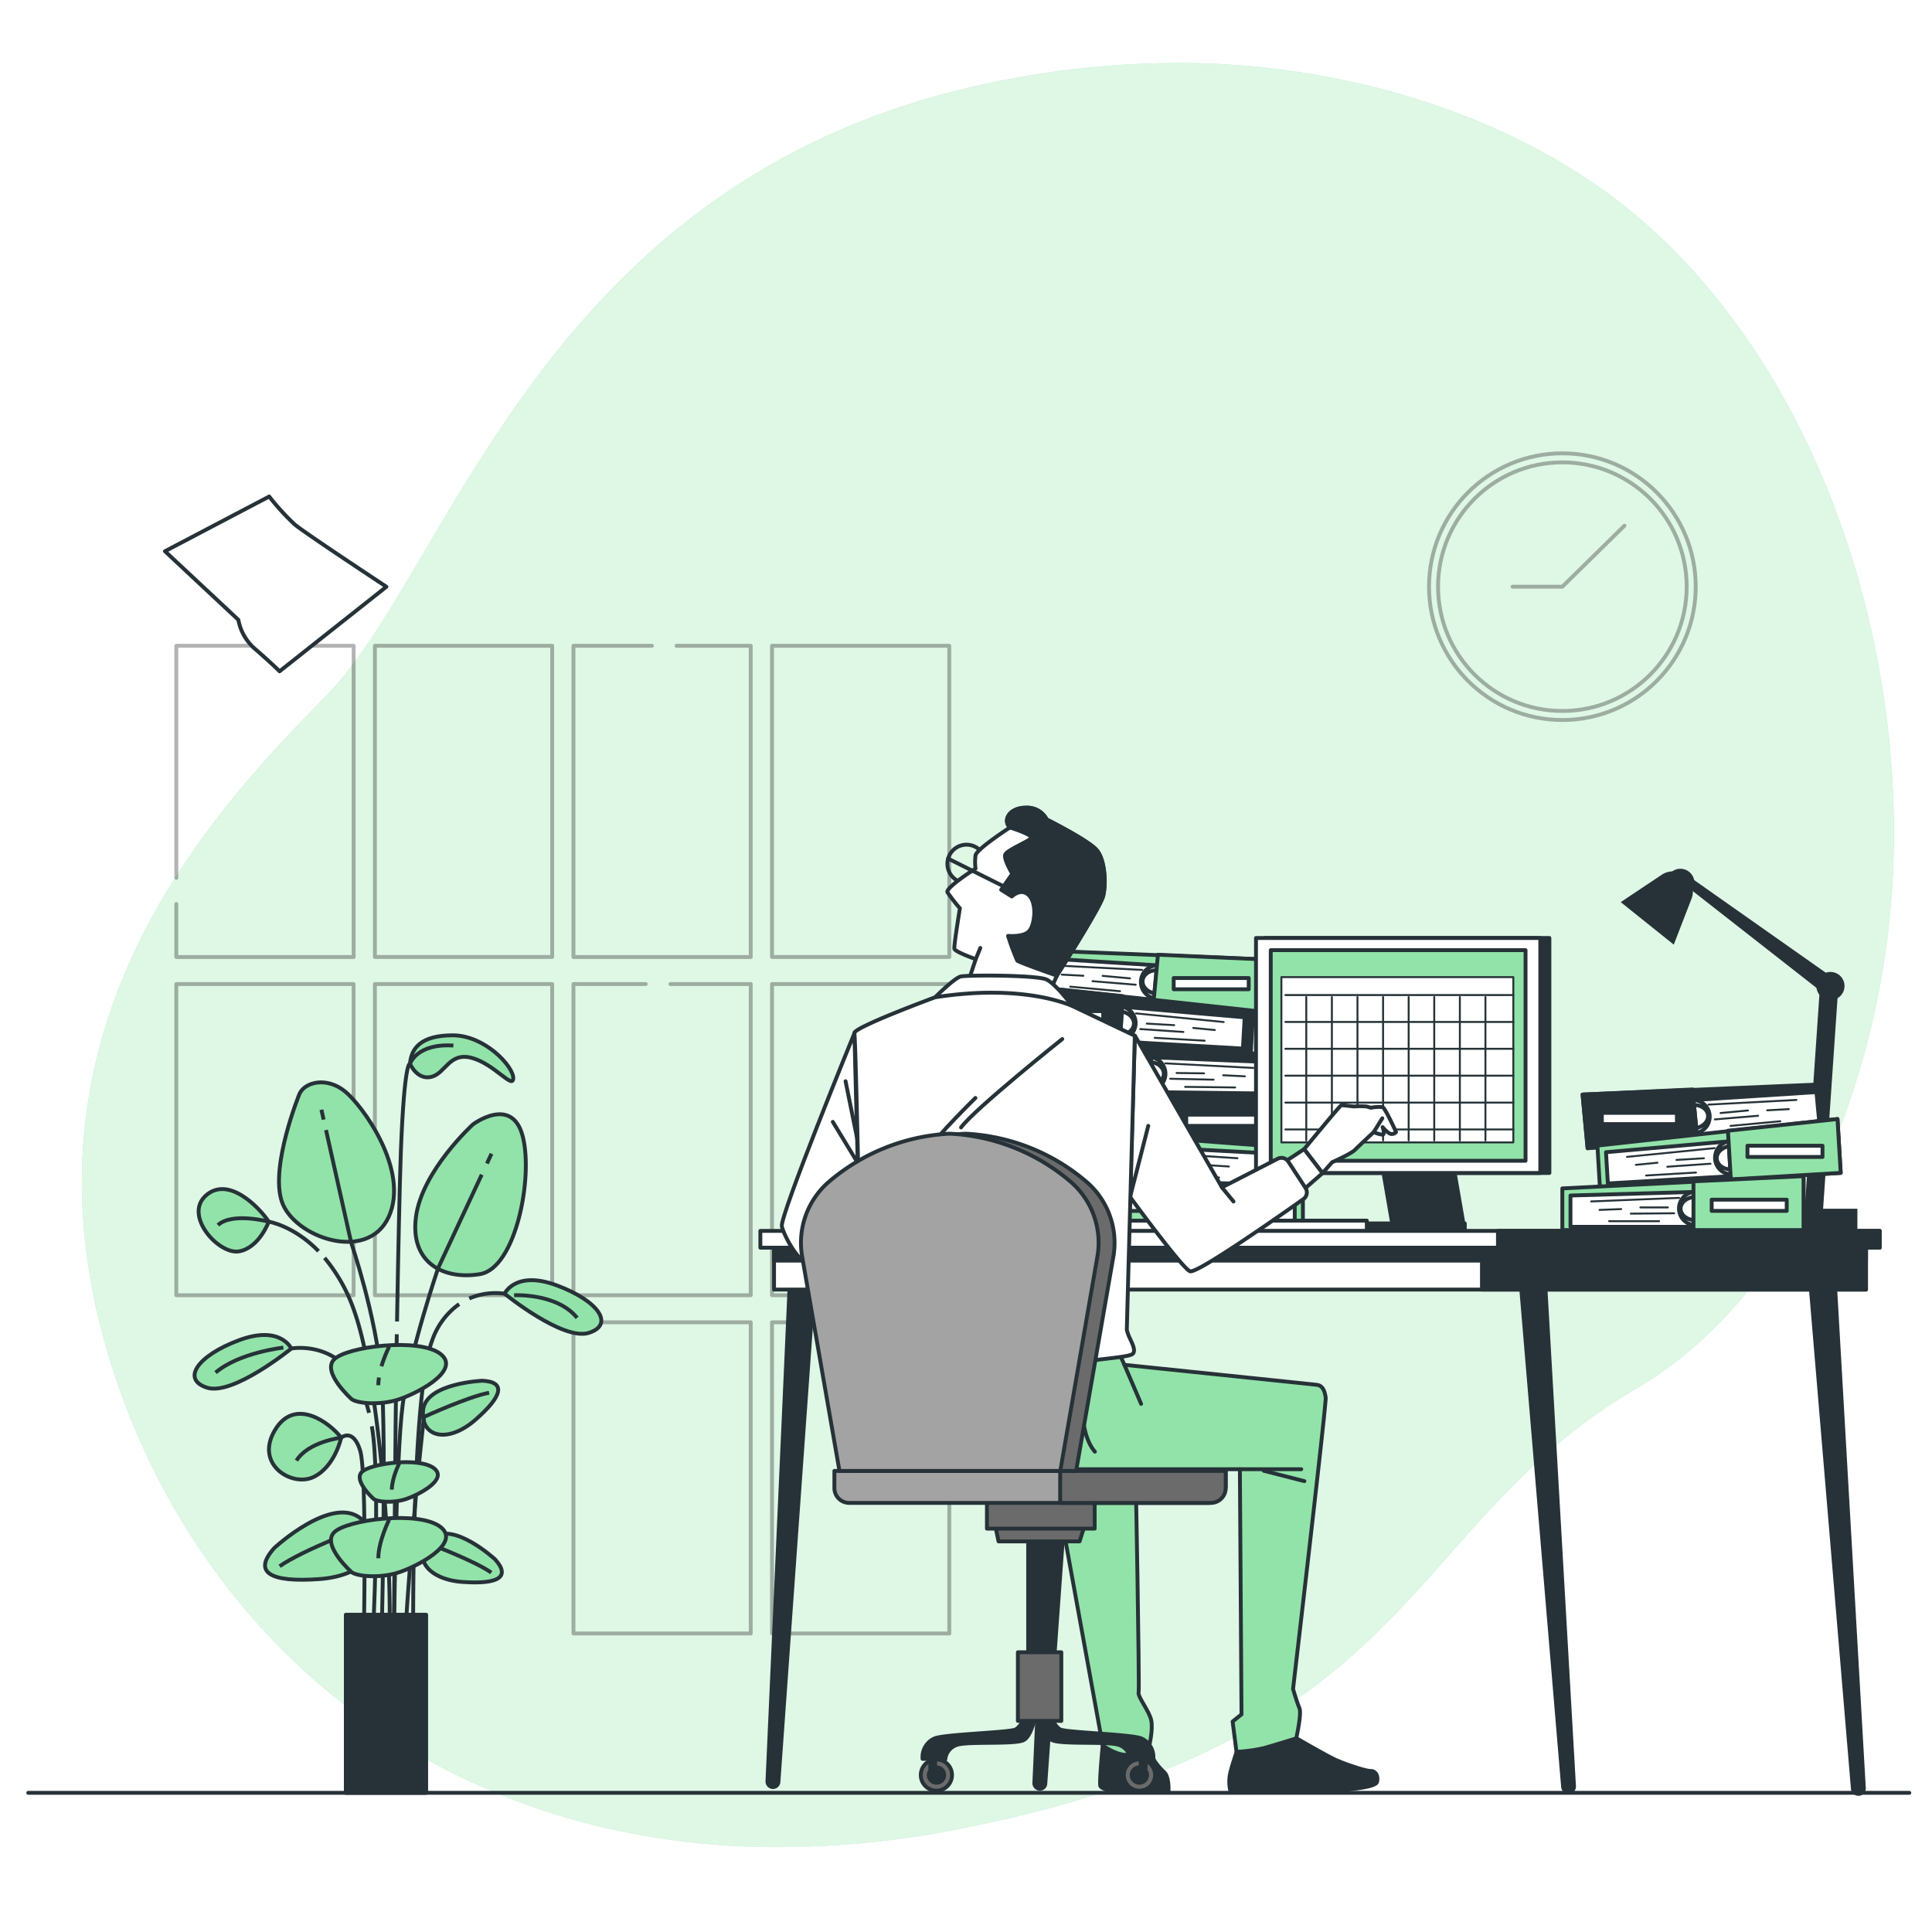 <svg class="animated" id="freepik_stories-oversight" xmlns="http://www.w3.org/2000/svg" viewBox="0 0 500 500" version="1.1" xmlns:xlink="http://www.w3.org/1999/xlink" xmlns:svgjs="http://svgjs.com/svgjs"><style>svg#freepik_stories-oversight:not(.animated) .animable {opacity: 0;}svg#freepik_stories-oversight.animated #freepik--background-simple--inject-211 {animation: 1.5s Infinite  linear floating;animation-delay: 0s;}svg#freepik_stories-oversight.animated #freepik--Clock--inject-211 {animation: 1.5s Infinite  linear floating;animation-delay: 0s;}svg#freepik_stories-oversight.animated #freepik--Plant--inject-211 {animation: 1s 1 forwards cubic-bezier(.36,-0.01,.5,1.38) slideDown,1.5s Infinite  linear floating;animation-delay: 0s,1s;}svg#freepik_stories-oversight.animated #freepik--Table--inject-211 {animation: 6s Infinite  linear floating;animation-delay: 0s;}svg#freepik_stories-oversight.animated #freepik--Character--inject-211 {animation: 1.5s Infinite  linear wind;animation-delay: 0s;}svg#freepik_stories-oversight.animated #elwoguez8yq9l {animation: 1.6s 1 forwards ease-out slideDown;animation-delay: 0s;}svg#freepik_stories-oversight.animated #elb34qoywi91i {animation: 1.6s 1 forwards ease-out slideDown;animation-delay: 0.067s;opacity: 0}svg#freepik_stories-oversight.animated #el2d68wqgo34v {animation: 1.6s 1 forwards ease-out slideDown;animation-delay: 0.133s;opacity: 0}svg#freepik_stories-oversight.animated #eln780ez3pdv {animation: 1.6s 1 forwards ease-out slideDown;animation-delay: 0.2s;opacity: 0}svg#freepik_stories-oversight.animated #eli9q717lmqle {animation: 1.6s 1 forwards ease-out slideDown;animation-delay: 0.267s;opacity: 0}svg#freepik_stories-oversight.animated #el4m75ic49dr5 {animation: 1.6s 1 forwards ease-out slideDown;animation-delay: 0.333s;opacity: 0}svg#freepik_stories-oversight.animated #eltggxklf1x8 {animation: 1.6s 1 forwards ease-out slideDown;animation-delay: 0.4s;opacity: 0}svg#freepik_stories-oversight.animated #el7rmv25tfjvt {animation: 1.6s 1 forwards ease-out slideDown;animation-delay: 0.467s;opacity: 0}svg#freepik_stories-oversight.animated #elo3s89qjh5tn {animation: 1.6s 1 forwards ease-out slideDown;animation-delay: 0.533s;opacity: 0}svg#freepik_stories-oversight.animated #elyycpsq1as0k {animation: 1.6s 1 forwards ease-out slideDown;animation-delay: 0.6s;opacity: 0}svg#freepik_stories-oversight.animated #el7xzvco1wyju {animation: 1.6s 1 forwards ease-out slideDown;animation-delay: 0.667s;opacity: 0}svg#freepik_stories-oversight.animated #elk05wiie8ls {animation: 1.6s 1 forwards ease-out slideDown;animation-delay: 0.733s;opacity: 0}svg#freepik_stories-oversight.animated #elug7cbddxepo {animation: 1.6s 1 forwards ease-out slideDown;animation-delay: 0.8s;opacity: 0}svg#freepik_stories-oversight.animated #elbs5ft87at76 {animation: 1.6s 1 forwards ease-out slideDown;animation-delay: 0.867s;opacity: 0}svg#freepik_stories-oversight.animated #el6n611vs5j37 {animation: 1.6s 1 forwards ease-out slideDown;animation-delay: 0.933s;opacity: 0}svg#freepik_stories-oversight.animated #elvtqjb87ssen {animation: 1.6s 1 forwards ease-out slideDown;animation-delay: 1s;opacity: 0}svg#freepik_stories-oversight.animated #elenhj5aem3ec {animation: 1.6s 1 forwards ease-out slideDown;animation-delay: 1.067s;opacity: 0}svg#freepik_stories-oversight.animated #eltdzf8lvpr8p {animation: 1.6s 1 forwards ease-out slideDown;animation-delay: 1.133s;opacity: 0}svg#freepik_stories-oversight.animated #elvzd7nxiskl {animation: 1.6s 1 forwards ease-out slideDown;animation-delay: 1.2s;opacity: 0}svg#freepik_stories-oversight.animated #elrwvm160ra5 {animation: 1.6s 1 forwards ease-out slideDown;animation-delay: 1.267s;opacity: 0}svg#freepik_stories-oversight.animated #elb461sokkf5c {animation: 1.6s 1 forwards ease-out slideDown;animation-delay: 1.333s;opacity: 0}svg#freepik_stories-oversight.animated #elef9djfjr8jc {animation: 1.6s 1 forwards ease-out slideDown;animation-delay: 1.4s;opacity: 0}svg#freepik_stories-oversight.animated #el834xrgnmmjc {animation: 1.6s 1 forwards ease-out slideDown;animation-delay: 1.467s;opacity: 0}svg#freepik_stories-oversight.animated #elqpdvbov03bq {animation: 1.6s 1 forwards ease-out slideDown;animation-delay: 1.533s;opacity: 0}svg#freepik_stories-oversight.animated #freepik--Hand--inject-211 {animation: 1.6s 1 forwards ease-out slideDown,1.5s Infinite  linear floating;animation-delay: 0s,1.6s;}            @keyframes floating {                0% {                    opacity: 1;                    transform: translateY(0px);                }                50% {                    transform: translateY(-10px);                }                100% {                    opacity: 1;                    transform: translateY(0px);                }            }                    @keyframes slideDown {                0% {                    opacity: 0;                    transform: translateY(-30px);                }                100% {                    opacity: 1;                    transform: translateY(0);                }            }                    @keyframes wind {                0% {                    transform: rotate( 0deg );                }                25% {                    transform: rotate( 1deg );                }                75% {                    transform: rotate( -1deg );                }            }        </style><g id="freepik--background-simple--inject-211" style="transform-origin: 255.668px 247.166px 0px;" class="animable"><path d="M488.67,241c-5.18,43.91-25.23,94.95-65.27,118.4C362.91,394.84,368,449.35,249.9,473A242.91,242.91,0,0,1,197.55,478a202.49,202.49,0,0,1-25.69-2.1c-75-11-125.54-63.12-144.07-126.09-24.38-82.8,24.3-137,56.57-169.68S140.26,45.68,256.15,21.47A235.49,235.49,0,0,1,310,16.36c41.23,1,86.2,14.55,117.32,42.81q3.51,3.18,6.83,6.59C477.36,110.16,495.74,181.15,488.67,241Z" style="fill: rgb(146, 227, 169); transform-origin: 255.668px 247.166px 0px;" id="eljifh07pmos7" class="animable"></path><g id="eluu7yq9ammw"><path d="M488.67,241c-5.18,43.91-25.23,94.95-65.27,118.4C362.91,394.84,368,449.35,249.9,473A242.91,242.91,0,0,1,197.55,478a202.49,202.49,0,0,1-25.69-2.1c-75-11-125.54-63.12-144.07-126.09-24.38-82.8,24.3-137,56.57-169.68S140.26,45.68,256.15,21.47A235.49,235.49,0,0,1,310,16.36c41.23,1,86.2,14.55,117.32,42.81q3.51,3.18,6.83,6.59C477.36,110.16,495.74,181.15,488.67,241Z" style="fill: rgb(255, 255, 255); opacity: 0.7; transform-origin: 255.668px 247.166px 0px;" class="animable"></path></g></g><g id="freepik--Floor--inject-211" style="transform-origin: 250.72px 463.98px 0px;" class="animable"><line x1="494.13" y1="463.98" x2="7.31" y2="463.98" style="fill: none; stroke: rgb(38, 50, 56); stroke-linecap: round; stroke-linejoin: round; transform-origin: 250.72px 463.98px 0px;" id="eljei7861q3yd" class="animable"></line></g><g id="freepik--Clock--inject-211" style="transform-origin: 404.34px 151.83px 0px;" class="animable"><g id="el91kv742yneg"><g style="opacity: 0.3; transform-origin: 404.34px 151.83px 0px;" class="animable"><circle cx="404.34" cy="151.83" r="34.51" style="fill: none; stroke: rgb(0, 0, 0); stroke-linecap: round; stroke-linejoin: round; transform-origin: 404.34px 151.83px 0px;" id="elpcq43kzeqr8" class="animable"></circle><circle cx="404.34" cy="151.83" r="32.17" style="fill: none; stroke: rgb(0, 0, 0); stroke-linecap: round; stroke-linejoin: round; transform-origin: 404.34px 151.83px 0px;" id="elz1t99mfv0l8" class="animable"></circle><polyline points="391.46 151.83 404.34 151.83 420.42 136.04" style="fill: none; stroke: rgb(0, 0, 0); stroke-linecap: round; stroke-linejoin: round; transform-origin: 405.94px 143.935px 0px;" id="elhti0g1btz8" class="animable"></polyline></g></g></g><g id="freepik--Window--inject-211" style="transform-origin: 145.655px 294.935px 0px;" class="animable"><g id="elcry7wbfvb7v"><g style="opacity: 0.3; transform-origin: 145.655px 294.935px 0px;" class="animable"><rect x="199.8" y="167.13" width="45.88" height="80.53" style="fill: none; stroke: rgb(0, 0, 0); stroke-linecap: round; stroke-linejoin: round; transform-origin: 222.74px 207.395px 0px;" id="elp72u8bsi54o" class="animable"></rect><polyline points="245.68 305.08 245.68 254.67 199.8 254.67 199.8 335.2 245.68 335.2 245.68 311.85" style="fill: none; stroke: rgb(0, 0, 0); stroke-linecap: round; stroke-linejoin: round; transform-origin: 222.74px 294.935px 0px;" id="elq6vdyqe4i8o" class="animable"></polyline><rect x="199.8" y="342.21" width="45.88" height="80.53" style="fill: none; stroke: rgb(0, 0, 0); stroke-linecap: round; stroke-linejoin: round; transform-origin: 222.74px 382.475px 0px;" id="elpkyusk4rm0i" class="animable"></rect><polyline points="168.71 167.13 148.41 167.13 148.41 247.67 194.29 247.67 194.29 167.13 175.1 167.13" style="fill: none; stroke: rgb(0, 0, 0); stroke-linecap: round; stroke-linejoin: round; transform-origin: 171.35px 207.4px 0px;" id="el98unrjd1b8" class="animable"></polyline><polyline points="167.11 254.67 148.41 254.67 148.41 335.2 194.29 335.2 194.29 254.67 173.5 254.67" style="fill: none; stroke: rgb(0, 0, 0); stroke-linecap: round; stroke-linejoin: round; transform-origin: 171.35px 294.935px 0px;" id="ells7lqqsjao" class="animable"></polyline><rect x="148.41" y="342.21" width="45.88" height="80.53" style="fill: none; stroke: rgb(0, 0, 0); stroke-linecap: round; stroke-linejoin: round; transform-origin: 171.35px 382.475px 0px;" id="elhs9x1nk1ey6" class="animable"></rect><rect x="97.02" y="167.13" width="45.88" height="80.53" style="fill: none; stroke: rgb(0, 0, 0); stroke-linecap: round; stroke-linejoin: round; transform-origin: 119.96px 207.395px 0px;" id="elouwprb41yhd" class="animable"></rect><rect x="97.02" y="254.67" width="45.88" height="80.53" style="fill: none; stroke: rgb(0, 0, 0); stroke-linecap: round; stroke-linejoin: round; transform-origin: 119.96px 294.935px 0px;" id="elmql8izbwaie" class="animable"></rect><polyline points="45.63 233.96 45.63 247.67 91.52 247.67 91.52 167.13 45.63 167.13 45.63 227.19" style="fill: none; stroke: rgb(0, 0, 0); stroke-linecap: round; stroke-linejoin: round; transform-origin: 68.575px 207.4px 0px;" id="el7ys6hj4mx9" class="animable"></polyline><rect x="45.63" y="254.67" width="45.88" height="80.53" style="fill: none; stroke: rgb(0, 0, 0); stroke-linecap: round; stroke-linejoin: round; transform-origin: 68.57px 294.935px 0px;" id="elflxodbkiuni" class="animable"></rect></g></g></g><g id="freepik--Plant--inject-211" style="transform-origin: 102.99px 365.965px 0px;" class="animable"><path d="M69.55,316.17s-2.45,6.75-7.68,7.68-14.43-9.22-8.6-14.44S67.1,312.48,69.55,316.17Z" style="fill: rgb(146, 227, 169); stroke: rgb(38, 50, 56); stroke-linecap: round; stroke-linejoin: round; transform-origin: 60.475px 315.821px 0px;" id="elna22tb65aka" class="animable"></path><path d="M77.54,283s-7.68,18.74-4.61,27.95,22.12,16,27.65,4-6.76-28.88-11.37-32.56S79.08,279.92,77.54,283Z" style="fill: rgb(146, 227, 169); stroke: rgb(38, 50, 56); stroke-linecap: round; stroke-linejoin: round; transform-origin: 87.094px 300.752px 0px;" id="el1gjgtrrebqkh" class="animable"></path><path d="M122.39,291s-13.21,12-14.75,24,7.38,16.28,16.59,14.74,13.82-24.88,11.06-35.63S122.39,291,122.39,291Z" style="fill: rgb(146, 227, 169); stroke: rgb(38, 50, 56); stroke-linecap: round; stroke-linejoin: round; transform-origin: 121.775px 309.204px 0px;" id="ele909ov936kt" class="animable"></path><path d="M124.85,357.33s-14.75.61-15.36,7.68,6.45,8.6,13.51,2.46S131,357.64,124.85,357.33Z" style="fill: rgb(146, 227, 169); stroke: rgb(38, 50, 56); stroke-linecap: round; stroke-linejoin: round; transform-origin: 119.193px 364.318px 0px;" id="elh1723958pes" class="animable"></path><path d="M109.73,366.69s11.62-5.31,16.85-6.24" style="fill: none; stroke: rgb(38, 50, 56); stroke-miterlimit: 10; transform-origin: 118.155px 363.57px 0px;" id="el50flgs6inmn" class="animable"></path><path d="M128.13,403.56s-10.83-10-16.27-5.48-1.55,10.64,7.78,11.32S132.25,408.13,128.13,403.56Z" style="fill: rgb(146, 227, 169); stroke: rgb(38, 50, 56); stroke-linecap: round; stroke-linejoin: round; transform-origin: 119.628px 403.219px 0px;" id="eljzs0nszj86" class="animable"></path><path d="M110.84,399.44s12,4.49,16.3,7.55" style="fill: none; stroke: rgb(38, 50, 56); stroke-miterlimit: 10; transform-origin: 118.99px 403.215px 0px;" id="elsuko8jb13y" class="animable"></path><path d="M71,400.61s14.93-13.82,22.44-7.56,2.14,14.67-10.74,15.61S65.33,406.91,71,400.61Z" style="fill: rgb(146, 227, 169); stroke: rgb(38, 50, 56); stroke-linecap: round; stroke-linejoin: round; transform-origin: 82.729px 400.133px 0px;" id="elnyp0o8tj6e8" class="animable"></path><path d="M94.85,394.93s-16.5,6.19-22.48,10.41" style="fill: none; stroke: rgb(38, 50, 56); stroke-miterlimit: 10; transform-origin: 83.61px 400.135px 0px;" id="elhgh64su4ecs" class="animable"></path><path d="M88.29,372.07s-1.53,7.38-7.06,10.14-15.36-3.07-10.14-12S85.53,368.39,88.29,372.07Z" style="fill: rgb(146, 227, 169); stroke: rgb(38, 50, 56); stroke-linecap: round; stroke-linejoin: round; transform-origin: 78.95px 374.396px 0px;" id="elkbhfkhclgd" class="animable"></path><path d="M75.39,349s-2.77-6.15-13.52-2.16-15,10.14-8.29,12.29S75.39,349,75.39,349Z" style="fill: rgb(146, 227, 169); stroke: rgb(38, 50, 56); stroke-linecap: round; stroke-linejoin: round; transform-origin: 62.874px 352.438px 0px;" id="elgyrqnu8crf" class="animable"></path><path d="M73.33,348.76S61.94,350,55.79,355.22" style="fill: none; stroke: rgb(38, 50, 56); stroke-miterlimit: 10; transform-origin: 64.56px 351.99px 0px;" id="el3an5xjfa8sc" class="animable"></path><path d="M106.11,275.31s1.84,4.3,5.53,3.38,4.6-6.45,10.44-4.91,10.75,8.29,10.75,5.22-7.37-11.06-15.66-11.06S106.41,271.32,106.11,275.31Z" style="fill: rgb(146, 227, 169); stroke: rgb(38, 50, 56); stroke-linecap: round; stroke-linejoin: round; transform-origin: 119.47px 273.866px 0px;" id="el0psju5xz171k" class="animable"></path><path d="M75.39,349s13.23-2.54,18.73,12.14a42.81,42.81,0,0,1,1.39,4.5" style="fill: none; stroke: rgb(38, 50, 56); stroke-miterlimit: 10; transform-origin: 85.45px 357.236px 0px;" id="elgdri72dmug6" class="animable"></path><path d="M130.59,334.81s2.77-6.15,13.52-2.15,15,10.13,8.29,12.28S130.59,334.81,130.59,334.81Z" style="fill: rgb(146, 227, 169); stroke: rgb(38, 50, 56); stroke-linecap: round; stroke-linejoin: round; transform-origin: 143.106px 338.25px 0px;" id="el2i77qy85f67" class="animable"></path><path d="M133.05,335.21s11.08-.61,16.31,5.85" style="fill: none; stroke: rgb(38, 50, 56); stroke-miterlimit: 10; transform-origin: 141.205px 338.127px 0px;" id="el7piaeybdhh" class="animable"></path><path d="M130.59,334.81a17,17,0,0,0-9.15,1.24" style="fill: none; stroke: rgb(38, 50, 56); stroke-miterlimit: 10; transform-origin: 126.015px 335.346px 0px;" id="elmzq3pxva7cb" class="animable"></path><path d="M82.44,323.79c-6.48-6.62-12.89-7.62-12.89-7.62s-9.46-2.51-13.15.88" style="fill: none; stroke: rgb(38, 50, 56); stroke-miterlimit: 10; transform-origin: 69.42px 319.533px 0px;" id="elacssd3dlmvi" class="animable"></path><line x1="83.76" y1="289.76" x2="83.18" y2="287.19" style="fill: none; stroke: rgb(38, 50, 56); stroke-miterlimit: 10; transform-origin: 83.47px 288.475px 0px;" id="elq3670c43mni" class="animable"></line><path d="M98.71,425.56s1.38-52.9,0-69-7.8-34.88-7.8-34.88l-6.54-29.23" style="fill: none; stroke: rgb(38, 50, 56); stroke-miterlimit: 10; transform-origin: 91.847px 359.005px 0px;" id="el7yna5f58j62" class="animable"></path><line x1="126.02" y1="301.12" x2="127.2" y2="298.58" style="fill: none; stroke: rgb(38, 50, 56); stroke-miterlimit: 10; transform-origin: 126.61px 299.85px 0px;" id="elgorcbwmwoah" class="animable"></line><path d="M101.93,425.5s.46-48.25,2.29-62,9.18-35.34,9.18-35.34L124.67,304" style="fill: none; stroke: rgb(38, 50, 56); stroke-miterlimit: 10; transform-origin: 113.3px 364.75px 0px;" id="elhp73lom2y2" class="animable"></path><path d="M109.73,366.69s-3.21,27.67-5,58.88" style="fill: none; stroke: rgb(38, 50, 56); stroke-miterlimit: 10; transform-origin: 107.23px 396.13px 0px;" id="el3qst2hngnfw" class="animable"></path><path d="M94.12,425.5s.92-44.12-.91-50.09-4.92-3.34-4.92-3.34-8.49,1-11.57,5.93" style="fill: none; stroke: rgb(38, 50, 56); stroke-miterlimit: 10; transform-origin: 85.536px 398.497px 0px;" id="elmxpl0i22uwd" class="animable"></path><path d="M96.23,369.12c2.4,13.45.19,56.43.19,56.43" style="fill: none; stroke: rgb(38, 50, 56); stroke-miterlimit: 10; transform-origin: 96.789px 397.335px 0px;" id="elnyy1z19jln9" class="animable"></path><path d="M118.83,337.5a19.11,19.11,0,0,0-7,9.45c-5.51,14.69-4.88,78.62-4.88,78.62" style="fill: none; stroke: rgb(38, 50, 56); stroke-miterlimit: 10; transform-origin: 112.879px 381.535px 0px;" id="ela6cfi4fy02d" class="animable"></path><path d="M84,325.54a43.4,43.4,0,0,1,7.79,14.07c7.34,21.12,10.1,75.79,8.72,85.89" style="fill: none; stroke: rgb(38, 50, 56); stroke-miterlimit: 10; transform-origin: 92.427px 375.52px 0px;" id="eln1yu3hzg24" class="animable"></path><path d="M102.69,345.3c-.45,26.64-.76,80.2-.76,80.2" style="fill: none; stroke: rgb(38, 50, 56); stroke-miterlimit: 10; transform-origin: 102.31px 385.4px 0px;" id="el2geeroj5p9f" class="animable"></path><path d="M102.75,342c.3-17.62.66-34.86,1-44.14.92-23.87,2.35-22.53,2.35-22.53s1.7-5.36,11.24-4.74" style="fill: none; stroke: rgb(38, 50, 56); stroke-miterlimit: 10; transform-origin: 110.045px 306.27px 0px;" id="elsl2puv0v08" class="animable"></path><path d="M91,362.1s-7.68-6.84-4.61-10.21,22.12-5.84,27.65-1.46-6.76,10.55-11.36,11.9S92.53,363.23,91,362.1Z" style="fill: rgb(146, 227, 169); stroke: rgb(38, 50, 56); stroke-linecap: round; stroke-linejoin: round; transform-origin: 100.554px 355.62px 0px;" id="elgnh6sp4giwi" class="animable"></path><path d="M98.08,356.5a14.39,14.39,0,0,0-.17,2" style="fill: none; stroke: rgb(38, 50, 56); stroke-miterlimit: 10; transform-origin: 97.995px 357.5px 0px;" id="ellab8ykfs9" class="animable"></path><path d="M100.72,348.5a35.32,35.32,0,0,0-2,5.09" style="fill: none; stroke: rgb(38, 50, 56); stroke-miterlimit: 10; transform-origin: 99.72px 351.045px 0px;" id="elr6yann6251c" class="animable"></path><path d="M91,406.88s-7.68-6.85-4.61-10.22,22.12-5.83,27.65-1.46-6.76,10.56-11.36,11.9S92.53,408,91,406.88Z" style="fill: rgb(146, 227, 169); stroke: rgb(38, 50, 56); stroke-linecap: round; stroke-linejoin: round; transform-origin: 100.554px 400.39px 0px;" id="el2ey9qg8ojvn" class="animable"></path><path d="M100.72,393.28s-2.81,5.62-2.81,10" style="fill: none; stroke: rgb(38, 50, 56); stroke-miterlimit: 10; transform-origin: 99.315px 398.28px 0px;" id="elups8ppmx4ne" class="animable"></path><path d="M96.71,387.94s-5.21-4.65-3.13-6.93,15-4,18.77-1-4.59,7.16-7.72,8.08S97.75,388.71,96.71,387.94Z" style="fill: rgb(146, 227, 169); stroke: rgb(38, 50, 56); stroke-linecap: round; stroke-linejoin: round; transform-origin: 103.199px 383.533px 0px;" id="el6gjy1n4kgg6" class="animable"></path><path d="M103.32,378.71s-1.91,3.81-1.91,6.81" style="fill: none; stroke: rgb(38, 50, 56); stroke-miterlimit: 10; transform-origin: 102.365px 382.115px 0px;" id="elo7pojpiiz1" class="animable"></path><rect x="89.5" y="417.89" width="20.79" height="46.1" style="fill: rgb(38, 50, 56); stroke: rgb(38, 50, 56); stroke-linecap: round; stroke-linejoin: round; transform-origin: 99.895px 440.94px 0px;" id="el58de6bew1hb" class="animable"></rect></g><g id="freepik--Table--inject-211" style="transform-origin: 341.62px 344.546px 0px;" class="animable animator-active"><g id="elo9kyx3e801"><rect x="457.03" y="312.82" width="23.66" height="6.07" style="fill: rgb(38, 50, 56); transform-origin: 468.86px 315.855px 0px; transform: rotate(180deg);" class="animable"></rect></g><path d="M469.47,314.89a2.36,2.36,0,0,0,2.36-2.21L475.78,255a2.37,2.37,0,0,0-4.73-.33l-3.95,57.65a2.38,2.38,0,0,0,2.21,2.53Z" style="fill: rgb(38, 50, 56); transform-origin: 471.44px 283.677px 0px;" id="elzaz1xgd5lj" class="animable"></path><path d="M473.71,257.85a2.37,2.37,0,0,0,1.42-4.27l-38.89-27.37a1.17,1.17,0,0,0-1.39,1.87l37.45,29.3A2.34,2.34,0,0,0,473.71,257.85Z" style="fill: rgb(38, 50, 56); transform-origin: 455.273px 241.945px 0px;" id="elehmarz465r" class="animable"></path><path d="M470.08,255.18a3.64,3.64,0,1,1,3.64,3.64A3.64,3.64,0,0,1,470.08,255.18Z" style="fill: rgb(38, 50, 56); transform-origin: 473.72px 255.18px 0px;" id="elumhqjp2h9o9" class="animable"></path><path d="M431.24,228.48a3.64,3.64,0,1,1,3.64,3.64A3.64,3.64,0,0,1,431.24,228.48Z" style="fill: rgb(38, 50, 56); transform-origin: 434.88px 228.48px 0px;" id="el0jbt385nsm6e" class="animable"></path><path d="M419.44,233.47l13.73,11,4.6-11.89a5.19,5.19,0,0,0-1.6-5.92h0a5.17,5.17,0,0,0-6.12-.27Z" style="fill: rgb(38, 50, 56); transform-origin: 428.779px 234.993px 0px;" id="el6kkalmv9vxv" class="animable"></path><polygon points="328.15 248.35 265.7 245.81 264.71 256.55 326.88 262.25 328.15 248.35" style="fill: rgb(146, 227, 169); stroke: rgb(38, 50, 56); stroke-linecap: round; stroke-linejoin: round; transform-origin: 296.43px 254.03px 0px;" id="elcn7l5gdvwz" class="animable"></polygon><polygon points="299.46 249.83 267.63 247.83 266.89 255.9 298.59 258.81 299.46 249.83" style="fill: rgb(255, 255, 255); stroke: rgb(38, 50, 56); stroke-linecap: round; stroke-linejoin: round; transform-origin: 283.175px 253.32px 0px;" id="elvcyuj7syh9" class="animable"></polygon><path d="M299.46,249.83a4.31,4.31,0,1,0,4.41,4.7A4.57,4.57,0,0,0,299.46,249.83Zm-.2,7.32c-2.11-.2-3.71-1.7-3.55-3.37s2-2.85,4.11-2.66,3.71,1.7,3.55,3.37S301.38,257.34,299.26,257.15Z" style="fill: rgb(255, 255, 255); stroke: rgb(38, 50, 56); stroke-linecap: round; stroke-linejoin: round; transform-origin: 299.57px 254.139px 0px;" id="elqu30tuqkgjs" class="animable"></path><polygon points="328.15 248.35 299.67 247.08 298.51 259.65 326.88 262.25 328.15 248.35" style="fill: rgb(146, 227, 169); stroke: rgb(38, 50, 56); stroke-linecap: round; stroke-linejoin: round; transform-origin: 313.33px 254.665px 0px;" id="elxm2qb8lbtp" class="animable"></polygon><g id="elswu8j9l5mh9"><rect x="303.75" y="253.11" width="19.42" height="2.91" style="fill: rgb(255, 255, 255); stroke: rgb(38, 50, 56); stroke-linecap: round; stroke-linejoin: round; transform-origin: 313.46px 254.565px 0px; transform: rotate(5.24deg);" class="animable"></rect></g><line x1="295.59" y1="251.01" x2="272.82" y2="249.84" style="fill: rgb(255, 255, 255); stroke: rgb(38, 50, 56); stroke-linecap: round; stroke-linejoin: round; stroke-width: 0.5px; transform-origin: 284.205px 250.425px 0px;" id="elbxz26xio59s" class="animable"></line><line x1="274.78" y1="252.23" x2="280.38" y2="252.52" style="fill: rgb(255, 255, 255); stroke: rgb(38, 50, 56); stroke-linecap: round; stroke-linejoin: round; stroke-width: 0.5px; transform-origin: 277.58px 252.375px 0px;" id="el2quaf66un4k" class="animable"></line><line x1="293.92" y1="254.85" x2="282.74" y2="253.93" style="fill: rgb(255, 255, 255); stroke: rgb(38, 50, 56); stroke-linecap: round; stroke-linejoin: round; stroke-width: 0.5px; transform-origin: 288.33px 254.39px 0px;" id="el6jw4lgsdib9" class="animable"></line><line x1="292.45" y1="253.2" x2="285.36" y2="252.55" style="fill: rgb(255, 255, 255); stroke: rgb(38, 50, 56); stroke-linecap: round; stroke-linejoin: round; stroke-width: 0.5px; transform-origin: 288.905px 252.875px 0px;" id="elbvhk24znmnc" class="animable"></line><line x1="276.98" y1="255.35" x2="289.87" y2="256.53" style="fill: rgb(255, 255, 255); stroke: rgb(38, 50, 56); stroke-linecap: round; stroke-linejoin: round; stroke-width: 0.5px; transform-origin: 283.425px 255.94px 0px;" id="el35ygxi9vkok" class="animable"></line><polygon points="262.19 254.81 324.33 261.57 323.71 272.33 261.39 268.74 262.19 254.81" style="fill: rgb(38, 50, 56); stroke: rgb(38, 50, 56); stroke-linecap: round; stroke-linejoin: round; transform-origin: 292.86px 263.57px 0px;" id="el48sdybiy1j9" class="animable"></polygon><polygon points="290.35 260.53 322.12 263.28 321.66 271.37 289.87 269.54 290.35 260.53" style="fill: rgb(255, 255, 255); stroke: rgb(38, 50, 56); stroke-linecap: round; stroke-linejoin: round; transform-origin: 305.995px 265.95px 0px;" id="el8ohy7cqnddf" class="animable"></polygon><path d="M290.35,260.53a4.31,4.31,0,1,1-5.06,4A4.58,4.58,0,0,1,290.35,260.53Zm-.89,7.27c2.12.12,3.92-1.13,4-2.8s-1.54-3.12-3.67-3.24-3.92,1.13-4,2.8S287.33,267.68,289.46,267.8Z" style="fill: rgb(255, 255, 255); stroke: rgb(38, 50, 56); stroke-linecap: round; stroke-linejoin: round; transform-origin: 289.593px 264.792px 0px;" id="eliqmygqlvnj" class="animable"></path><polygon points="262.19 254.81 290.55 257.79 289.82 270.38 261.39 268.74 262.19 254.81" style="fill: rgb(38, 50, 56); stroke: rgb(38, 50, 56); stroke-linecap: round; stroke-linejoin: round; transform-origin: 275.97px 262.595px 0px;" id="el4ih02ewefdf" class="animable"></polygon><g id="elpb2z7lmqnn"><rect x="266.09" y="261.69" width="19.42" height="2.91" style="fill: rgb(255, 255, 255); stroke: rgb(38, 50, 56); stroke-linecap: round; stroke-linejoin: round; transform-origin: 275.8px 263.145px 0px; transform: rotate(-176.7deg);" class="animable"></rect></g><line x1="294" y1="262.27" x2="316.69" y2="264.5" style="fill: rgb(255, 255, 255); stroke: rgb(38, 50, 56); stroke-linecap: round; stroke-linejoin: round; stroke-width: 0.5px; transform-origin: 305.345px 263.385px 0px;" id="elp9sw3sw6wqa" class="animable"></line><line x1="314.4" y1="266.57" x2="308.81" y2="266.03" style="fill: rgb(255, 255, 255); stroke: rgb(38, 50, 56); stroke-linecap: round; stroke-linejoin: round; stroke-width: 0.5px; transform-origin: 311.605px 266.3px 0px;" id="ela2cxdug29g" class="animable"></line><line x1="295.08" y1="266.32" x2="306.27" y2="267.07" style="fill: rgb(255, 255, 255); stroke: rgb(38, 50, 56); stroke-linecap: round; stroke-linejoin: round; stroke-width: 0.5px; transform-origin: 300.675px 266.695px 0px;" id="eliv294fyssx" class="animable"></line><line x1="296.78" y1="264.9" x2="303.89" y2="265.31" style="fill: rgb(255, 255, 255); stroke: rgb(38, 50, 56); stroke-linecap: round; stroke-linejoin: round; stroke-width: 0.5px; transform-origin: 300.335px 265.105px 0px;" id="elomr7a364f0a" class="animable"></line><line x1="311.76" y1="269.33" x2="298.83" y2="268.59" style="fill: rgb(255, 255, 255); stroke: rgb(38, 50, 56); stroke-linecap: round; stroke-linejoin: round; stroke-width: 0.5px; transform-origin: 305.295px 268.96px 0px;" id="elkekeaku6u9" class="animable"></line><polygon points="269.48 269.19 331.86 273.11 331.73 283.89 269.31 283.13 269.48 269.19" style="fill: rgb(38, 50, 56); stroke: rgb(38, 50, 56); stroke-linecap: round; stroke-linejoin: round; transform-origin: 300.585px 276.54px 0px;" id="elc9ptm77t349" class="animable"></polygon><polygon points="297.86 273.62 329.73 274.92 329.63 283.02 297.8 282.64 297.86 273.62" style="fill: rgb(255, 255, 255); stroke: rgb(38, 50, 56); stroke-linecap: round; stroke-linejoin: round; transform-origin: 313.765px 278.32px 0px;" id="elk028i3q40zc" class="animable"></polygon><path d="M297.86,273.61a4.31,4.31,0,1,1-4.86,4.23A4.59,4.59,0,0,1,297.86,273.61Zm-.56,7.31c2.13,0,3.87-1.31,3.89-3s-1.69-3.05-3.81-3.08-3.87,1.31-3.89,3S295.18,280.89,297.3,280.92Z" style="fill: rgb(255, 255, 255); stroke: rgb(38, 50, 56); stroke-linecap: round; stroke-linejoin: round; transform-origin: 297.31px 277.898px 0px;" id="elyd5e955gmma" class="animable"></path><polygon points="269.48 269.19 297.94 270.86 297.79 283.48 269.31 283.13 269.48 269.19" style="fill: rgb(38, 50, 56); stroke: rgb(38, 50, 56); stroke-linecap: round; stroke-linejoin: round; transform-origin: 283.625px 276.335px 0px;" id="elmp9u0lc9p5" class="animable"></polygon><g id="el1cjlzg37fq8"><rect x="273.74" y="275.43" width="19.42" height="2.91" style="fill: rgb(255, 255, 255); stroke: rgb(38, 50, 56); stroke-linecap: round; stroke-linejoin: round; transform-origin: 283.45px 276.885px 0px; transform: rotate(-179.31deg);" class="animable"></rect></g><line x1="301.59" y1="275.19" x2="324.36" y2="276.38" style="fill: rgb(255, 255, 255); stroke: rgb(38, 50, 56); stroke-linecap: round; stroke-linejoin: round; stroke-width: 0.5px; transform-origin: 312.975px 275.785px 0px;" id="elewew92535o8" class="animable"></line><line x1="322.17" y1="278.55" x2="316.56" y2="278.27" style="fill: rgb(255, 255, 255); stroke: rgb(38, 50, 56); stroke-linecap: round; stroke-linejoin: round; stroke-width: 0.5px; transform-origin: 319.365px 278.41px 0px;" id="elihikzj91ppl" class="animable"></line><line x1="302.85" y1="279.18" x2="314.07" y2="279.42" style="fill: rgb(255, 255, 255); stroke: rgb(38, 50, 56); stroke-linecap: round; stroke-linejoin: round; stroke-width: 0.5px; transform-origin: 308.46px 279.3px 0px;" id="eleslpmxoymm9" class="animable"></line><line x1="304.49" y1="277.69" x2="311.61" y2="277.78" style="fill: rgb(255, 255, 255); stroke: rgb(38, 50, 56); stroke-linecap: round; stroke-linejoin: round; stroke-width: 0.5px; transform-origin: 308.05px 277.735px 0px;" id="els1a5erkj538" class="animable"></line><line x1="319.65" y1="281.43" x2="306.71" y2="281.28" style="fill: rgb(255, 255, 255); stroke: rgb(38, 50, 56); stroke-linecap: round; stroke-linejoin: round; stroke-width: 0.5px; transform-origin: 313.18px 281.355px 0px;" id="elwzwc2cob4b" class="animable"></line><polygon points="331.19 283.24 268.68 282.73 268.05 293.49 330.37 297.17 331.19 283.24" style="fill: rgb(38, 50, 56); stroke: rgb(38, 50, 56); stroke-linecap: round; stroke-linejoin: round; transform-origin: 299.62px 289.95px 0px;" id="elp7iwwyjqshn" class="animable"></polygon><polygon points="302.56 285.64 270.68 284.69 270.21 292.77 301.99 294.65 302.56 285.64" style="fill: rgb(255, 255, 255); stroke: rgb(38, 50, 56); stroke-linecap: round; stroke-linejoin: round; transform-origin: 286.385px 289.67px 0px;" id="el6fhqpfdrzby" class="animable"></polygon><path d="M302.56,285.65a4.31,4.31,0,1,0,4.56,4.55A4.57,4.57,0,0,0,302.56,285.65Zm0,7.32c-2.12-.13-3.76-1.58-3.66-3.25s1.9-2.92,4-2.79,3.76,1.58,3.66,3.24S304.73,293.09,302.6,293Z" style="fill: rgb(255, 255, 255); stroke: rgb(38, 50, 56); stroke-linecap: round; stroke-linejoin: round; transform-origin: 302.814px 289.956px 0px;" id="ela25mr9mghtc" class="animable"></path><polygon points="331.19 283.24 302.68 282.89 301.94 295.49 330.37 297.17 331.19 283.24" style="fill: rgb(38, 50, 56); stroke: rgb(38, 50, 56); stroke-linecap: round; stroke-linejoin: round; transform-origin: 316.565px 290.03px 0px;" id="elhori7lag8x" class="animable"></polygon><g id="el9c0sqfjhrg5"><rect x="307" y="288.47" width="19.42" height="2.91" style="fill: rgb(255, 255, 255); stroke: rgb(38, 50, 56); stroke-linecap: round; stroke-linejoin: round; transform-origin: 316.71px 289.925px 0px; transform: rotate(3.37deg);" class="animable"></rect></g><line x1="298.73" y1="286.95" x2="275.94" y2="286.53" style="fill: rgb(255, 255, 255); stroke: rgb(38, 50, 56); stroke-linecap: round; stroke-linejoin: round; stroke-width: 0.5px; transform-origin: 287.335px 286.74px 0px;" id="el2bxq239i0k8" class="animable"></line><line x1="277.97" y1="288.85" x2="283.58" y2="288.96" style="fill: rgb(255, 255, 255); stroke: rgb(38, 50, 56); stroke-linecap: round; stroke-linejoin: round; stroke-width: 0.5px; transform-origin: 280.775px 288.905px 0px;" id="eluhfxzy4y6eb" class="animable"></line><line x1="297.19" y1="290.84" x2="285.99" y2="290.29" style="fill: rgb(255, 255, 255); stroke: rgb(38, 50, 56); stroke-linecap: round; stroke-linejoin: round; stroke-width: 0.5px; transform-origin: 291.59px 290.565px 0px;" id="el5qhjoz34pmh" class="animable"></line><line x1="295.67" y1="289.24" x2="288.56" y2="288.82" style="fill: rgb(255, 255, 255); stroke: rgb(38, 50, 56); stroke-linecap: round; stroke-linejoin: round; stroke-width: 0.5px; transform-origin: 292.115px 289.03px 0px;" id="el8zfumkde1mq" class="animable"></line><line x1="280.28" y1="291.9" x2="293.2" y2="292.66" style="fill: rgb(255, 255, 255); stroke: rgb(38, 50, 56); stroke-linecap: round; stroke-linejoin: round; stroke-width: 0.5px; transform-origin: 286.74px 292.28px 0px;" id="el9ht0x6cj46a" class="animable"></line><polygon points="265.48 291.84 327.81 296.57 327.54 307.35 265.13 305.79 265.48 291.84" style="fill: rgb(146, 227, 169); stroke: rgb(38, 50, 56); stroke-linecap: round; stroke-linejoin: round; transform-origin: 296.47px 299.595px 0px;" id="ela6jftcxgbap" class="animable"></polygon><polygon points="293.8 296.64 325.65 298.35 325.45 306.45 293.62 305.66 293.8 296.64" style="fill: rgb(255, 255, 255); stroke: rgb(38, 50, 56); stroke-linecap: round; stroke-linejoin: round; transform-origin: 309.635px 301.545px 0px;" id="elhr5dbni07au" class="animable"></polygon><path d="M293.8,296.64a4.31,4.31,0,1,1-4.92,4.16A4.58,4.58,0,0,1,293.8,296.64Zm-.65,7.29c2.12.06,3.88-1.26,3.92-2.93s-1.65-3.06-3.77-3.12-3.88,1.26-3.93,2.93S291,303.88,293.15,303.93Z" style="fill: rgb(255, 255, 255); stroke: rgb(38, 50, 56); stroke-linecap: round; stroke-linejoin: round; transform-origin: 293.189px 300.921px 0px;" id="el1fi915a6rte" class="animable"></path><polygon points="265.48 291.84 293.92 293.89 293.6 306.5 265.13 305.79 265.48 291.84" style="fill: rgb(146, 227, 169); stroke: rgb(38, 50, 56); stroke-linecap: round; stroke-linejoin: round; transform-origin: 279.525px 299.17px 0px;" id="elcqfdkic2dd9" class="animable"></polygon><g id="elu7etce1xfp"><rect x="269.64" y="298.27" width="19.42" height="2.91" style="fill: rgb(255, 255, 255); stroke: rgb(38, 50, 56); stroke-linecap: round; stroke-linejoin: round; transform-origin: 279.35px 299.725px 0px; transform: rotate(-178.57deg);" class="animable"></rect></g><line x1="297.51" y1="298.26" x2="320.26" y2="299.75" style="fill: rgb(255, 255, 255); stroke: rgb(38, 50, 56); stroke-linecap: round; stroke-linejoin: round; stroke-width: 0.5px; transform-origin: 308.885px 299.005px 0px;" id="eluon0eevy5y" class="animable"></line><line x1="318.04" y1="301.89" x2="312.44" y2="301.53" style="fill: rgb(255, 255, 255); stroke: rgb(38, 50, 56); stroke-linecap: round; stroke-linejoin: round; stroke-width: 0.5px; transform-origin: 315.24px 301.71px 0px;" id="el8fr9ae3cxcs" class="animable"></line><line x1="298.72" y1="302.27" x2="309.93" y2="302.66" style="fill: rgb(255, 255, 255); stroke: rgb(38, 50, 56); stroke-linecap: round; stroke-linejoin: round; stroke-width: 0.5px; transform-origin: 304.325px 302.465px 0px;" id="eltza61jx3uoh" class="animable"></line><line x1="300.37" y1="300.8" x2="307.49" y2="300.98" style="fill: rgb(255, 255, 255); stroke: rgb(38, 50, 56); stroke-linecap: round; stroke-linejoin: round; stroke-width: 0.5px; transform-origin: 303.93px 300.89px 0px;" id="elhg4lubdwi7k" class="animable"></line><line x1="315.49" y1="304.74" x2="302.55" y2="304.42" style="fill: rgb(255, 255, 255); stroke: rgb(38, 50, 56); stroke-linecap: round; stroke-linejoin: round; stroke-width: 0.5px; transform-origin: 309.02px 304.58px 0px;" id="eliuf6yijgpz" class="animable"></line><polygon points="274.77 304.39 337.19 307.56 337.19 318.34 274.77 318.34 274.77 304.39" style="fill: rgb(146, 227, 169); stroke: rgb(38, 50, 56); stroke-linecap: round; stroke-linejoin: round; transform-origin: 305.98px 311.365px 0px;" id="ello8xo1mo0vq" class="animable"></polygon><polygon points="303.2 308.48 335.08 309.4 335.08 317.5 303.25 317.5 303.2 308.48" style="fill: rgb(255, 255, 255); stroke: rgb(38, 50, 56); stroke-linecap: round; stroke-linejoin: round; transform-origin: 319.14px 312.99px 0px;" id="elec785yr4j4a" class="animable"></polygon><path d="M303.2,308.48a4.31,4.31,0,1,1-4.82,4.28A4.58,4.58,0,0,1,303.2,308.48Zm-.47,7.31c2.13,0,3.85-1.36,3.85-3s-1.72-3-3.85-3-3.85,1.35-3.85,3S300.6,315.79,302.73,315.79Z" style="fill: rgb(255, 255, 255); stroke: rgb(38, 50, 56); stroke-linecap: round; stroke-linejoin: round; transform-origin: 302.69px 312.771px 0px;" id="el1zjknigvdp5" class="animable"></path><polygon points="274.77 304.39 303.25 305.73 303.25 318.34 274.77 318.34 274.77 304.39" style="fill: rgb(146, 227, 169); stroke: rgb(38, 50, 56); stroke-linecap: round; stroke-linejoin: round; transform-origin: 289.01px 311.365px 0px;" id="el60ekjxojnkr" class="animable"></polygon><g id="elq6ph9s6lix"><rect x="279.12" y="310.47" width="19.42" height="2.91" style="fill: rgb(255, 255, 255); stroke: rgb(38, 50, 56); stroke-linecap: round; stroke-linejoin: round; transform-origin: 288.83px 311.925px 0px; transform: rotate(180deg);" class="animable"></rect></g><line x1="306.95" y1="310.01" x2="329.73" y2="310.93" style="fill: rgb(255, 255, 255); stroke: rgb(38, 50, 56); stroke-linecap: round; stroke-linejoin: round; stroke-width: 0.5px; transform-origin: 318.34px 310.47px 0px;" id="elvpcnnuu0p7d" class="animable"></line><line x1="327.56" y1="313.12" x2="321.95" y2="312.91" style="fill: rgb(255, 255, 255); stroke: rgb(38, 50, 56); stroke-linecap: round; stroke-linejoin: round; stroke-width: 0.5px; transform-origin: 324.755px 313.015px 0px;" id="ellwknqpfp45s" class="animable"></line><line x1="308.26" y1="313.99" x2="319.47" y2="314.09" style="fill: rgb(255, 255, 255); stroke: rgb(38, 50, 56); stroke-linecap: round; stroke-linejoin: round; stroke-width: 0.5px; transform-origin: 313.865px 314.04px 0px;" id="eldlqv6fkhzne" class="animable"></line><line x1="309.87" y1="312.48" x2="316.99" y2="312.48" style="fill: rgb(255, 255, 255); stroke: rgb(38, 50, 56); stroke-linecap: round; stroke-linejoin: round; stroke-width: 0.5px; transform-origin: 313.43px 312.48px 0px;" id="elyg3q0sri1o" class="animable"></line><line x1="325.08" y1="316.04" x2="312.14" y2="316.04" style="fill: rgb(255, 255, 255); stroke: rgb(38, 50, 56); stroke-linecap: round; stroke-linejoin: round; stroke-width: 0.5px; transform-origin: 318.61px 316.04px 0px;" id="el15a0mr14j1rj" class="animable"></line><polygon points="409.57 283.27 472.02 280.61 473.03 291.35 410.87 297.16 409.57 283.27" style="fill: rgb(38, 50, 56); stroke: rgb(38, 50, 56); stroke-linecap: round; stroke-linejoin: round; transform-origin: 441.3px 288.885px 0px;" id="elquiauwoyvm" class="animable"></polygon><polygon points="438.26 284.69 470.09 282.63 470.85 290.7 439.15 293.67 438.26 284.69" style="fill: rgb(255, 255, 255); stroke: rgb(38, 50, 56); stroke-linecap: round; stroke-linejoin: round; transform-origin: 454.555px 288.15px 0px;" id="elr0h17yj3r6" class="animable"></polygon><path d="M438.26,284.69a4.31,4.31,0,1,1-4.39,4.71A4.58,4.58,0,0,1,438.26,284.69Zm.22,7.32c2.11-.2,3.7-1.71,3.55-3.37s-2-2.85-4.12-2.65-3.71,1.7-3.55,3.37S436.36,292.21,438.48,292Z" style="fill: rgb(255, 255, 255); stroke: rgb(38, 50, 56); stroke-linecap: round; stroke-linejoin: round; transform-origin: 438.17px 288.999px 0px;" id="el2ibifh9po01" class="animable"></path><polygon points="409.57 283.27 438.05 281.95 439.23 294.51 410.87 297.16 409.57 283.27" style="fill: rgb(38, 50, 56); stroke: rgb(38, 50, 56); stroke-linecap: round; stroke-linejoin: round; transform-origin: 424.4px 289.555px 0px;" id="elyrlmpb67d1" class="animable"></polygon><g id="elsyr577tetsj"><rect x="414.56" y="288" width="19.42" height="2.91" style="fill: rgb(255, 255, 255); stroke: rgb(38, 50, 56); stroke-linecap: round; stroke-linejoin: round; transform-origin: 424.27px 289.455px 0px; transform: rotate(174.66deg);" class="animable"></rect></g><line x1="442.14" y1="285.87" x2="464.91" y2="284.66" style="fill: rgb(255, 255, 255); stroke: rgb(38, 50, 56); stroke-linecap: round; stroke-linejoin: round; stroke-width: 0.5px; transform-origin: 453.525px 285.265px 0px;" id="eluc20daxyq68" class="animable"></line><line x1="462.95" y1="287.04" x2="457.35" y2="287.35" style="fill: rgb(255, 255, 255); stroke: rgb(38, 50, 56); stroke-linecap: round; stroke-linejoin: round; stroke-width: 0.5px; transform-origin: 460.15px 287.195px 0px;" id="elu8i3fove7lm" class="animable"></line><line x1="443.81" y1="289.7" x2="454.99" y2="288.76" style="fill: rgb(255, 255, 255); stroke: rgb(38, 50, 56); stroke-linecap: round; stroke-linejoin: round; stroke-width: 0.5px; transform-origin: 449.4px 289.23px 0px;" id="elaa31hk9rur" class="animable"></line><line x1="445.28" y1="288.05" x2="452.37" y2="287.39" style="fill: rgb(255, 255, 255); stroke: rgb(38, 50, 56); stroke-linecap: round; stroke-linejoin: round; stroke-width: 0.5px; transform-origin: 448.825px 287.72px 0px;" id="el4756d5bkge9" class="animable"></line><line x1="460.75" y1="290.18" x2="447.87" y2="291.38" style="fill: rgb(255, 255, 255); stroke: rgb(38, 50, 56); stroke-linecap: round; stroke-linejoin: round; stroke-width: 0.5px; transform-origin: 454.31px 290.78px 0px;" id="elgkj1s4c1qo" class="animable"></line><polygon points="475.54 289.61 413.41 296.48 414.05 307.24 476.37 303.54 475.54 289.61" style="fill: rgb(146, 227, 169); stroke: rgb(38, 50, 56); stroke-linecap: round; stroke-linejoin: round; transform-origin: 444.89px 298.425px 0px;" id="elip5xiaqs3vg" class="animable"></polygon><polygon points="447.4 295.38 415.63 298.19 416.11 306.28 447.89 304.39 447.4 295.38" style="fill: rgb(255, 255, 255); stroke: rgb(38, 50, 56); stroke-linecap: round; stroke-linejoin: round; transform-origin: 431.76px 300.83px 0px;" id="el1duceqwx7j8" class="animable"></polygon><path d="M447.4,295.38a4.31,4.31,0,1,0,5.06,4A4.58,4.58,0,0,0,447.4,295.38Zm.9,7.26c-2.12.13-3.92-1.12-4-2.79s1.54-3.12,3.66-3.25,3.93,1.13,4,2.8S450.43,302.52,448.3,302.64Z" style="fill: rgb(255, 255, 255); stroke: rgb(38, 50, 56); stroke-linecap: round; stroke-linejoin: round; transform-origin: 448.157px 299.642px 0px;" id="elvzzwuwt3k3f" class="animable"></path><polygon points="475.54 289.61 447.19 292.63 447.94 305.23 476.37 303.54 475.54 289.61" style="fill: rgb(146, 227, 169); stroke: rgb(38, 50, 56); stroke-linecap: round; stroke-linejoin: round; transform-origin: 461.78px 297.42px 0px;" id="elk2g2h16icpq" class="animable"></polygon><g id="el189l9efb0kk"><rect x="452.24" y="296.51" width="19.42" height="2.91" style="fill: rgb(255, 255, 255); stroke: rgb(38, 50, 56); stroke-linecap: round; stroke-linejoin: round; transform-origin: 461.95px 297.965px 0px; transform: rotate(-3.4deg);" class="animable"></rect></g><line x1="443.75" y1="297.13" x2="421.06" y2="299.4" style="fill: rgb(255, 255, 255); stroke: rgb(38, 50, 56); stroke-linecap: round; stroke-linejoin: round; stroke-width: 0.5px; transform-origin: 432.405px 298.265px 0px;" id="el54yvragvnsr" class="animable"></line><line x1="423.36" y1="301.46" x2="428.94" y2="300.91" style="fill: rgb(255, 255, 255); stroke: rgb(38, 50, 56); stroke-linecap: round; stroke-linejoin: round; stroke-width: 0.5px; transform-origin: 426.15px 301.185px 0px;" id="eltw3svbwva2" class="animable"></line><line x1="442.68" y1="301.17" x2="431.49" y2="301.95" style="fill: rgb(255, 255, 255); stroke: rgb(38, 50, 56); stroke-linecap: round; stroke-linejoin: round; stroke-width: 0.5px; transform-origin: 437.085px 301.56px 0px;" id="elo1hw0t56dn" class="animable"></line><line x1="440.97" y1="299.76" x2="433.87" y2="300.19" style="fill: rgb(255, 255, 255); stroke: rgb(38, 50, 56); stroke-linecap: round; stroke-linejoin: round; stroke-width: 0.5px; transform-origin: 437.42px 299.975px 0px;" id="elbij9g2arm2h" class="animable"></line><line x1="426" y1="304.22" x2="438.92" y2="303.45" style="fill: rgb(255, 255, 255); stroke: rgb(38, 50, 56); stroke-linecap: round; stroke-linejoin: round; stroke-width: 0.5px; transform-origin: 432.46px 303.835px 0px;" id="el5w03cq6sh7" class="animable"></line><polygon points="466.75 304.39 404.33 307.56 404.33 318.34 466.75 318.34 466.75 304.39" style="fill: rgb(146, 227, 169); stroke: rgb(38, 50, 56); stroke-linecap: round; stroke-linejoin: round; transform-origin: 435.54px 311.365px 0px;" id="eldrqq5kcxbcl" class="animable"></polygon><polygon points="438.32 308.48 406.44 309.4 406.44 317.5 438.27 317.5 438.32 308.48" style="fill: rgb(255, 255, 255); stroke: rgb(38, 50, 56); stroke-linecap: round; stroke-linejoin: round; transform-origin: 422.38px 312.99px 0px;" id="eln9lhyqhnmys" class="animable"></polygon><path d="M438.32,308.48a4.31,4.31,0,1,0,4.82,4.28A4.58,4.58,0,0,0,438.32,308.48Zm.47,7.31c-2.12,0-3.85-1.36-3.85-3s1.73-3,3.85-3,3.85,1.35,3.85,3S440.92,315.79,438.79,315.79Z" style="fill: rgb(255, 255, 255); stroke: rgb(38, 50, 56); stroke-linecap: round; stroke-linejoin: round; transform-origin: 438.83px 312.771px 0px;" id="elyda1t9x6s0g" class="animable"></path><polygon points="466.75 304.39 438.27 305.73 438.27 318.34 466.75 318.34 466.75 304.39" style="fill: rgb(146, 227, 169); stroke: rgb(38, 50, 56); stroke-linecap: round; stroke-linejoin: round; transform-origin: 452.51px 311.365px 0px;" id="elfntwpbxabj6" class="animable"></polygon><rect x="442.98" y="310.47" width="19.42" height="2.91" style="fill: rgb(255, 255, 255); stroke: rgb(38, 50, 56); stroke-linecap: round; stroke-linejoin: round; transform-origin: 452.69px 311.925px 0px;" id="elpel20m1gm3g" class="animable"></rect><line x1="434.57" y1="310.01" x2="411.79" y2="310.93" style="fill: rgb(255, 255, 255); stroke: rgb(38, 50, 56); stroke-linecap: round; stroke-linejoin: round; stroke-width: 0.5px; transform-origin: 423.18px 310.47px 0px;" id="el32xbuqh7gfv" class="animable"></line><line x1="413.96" y1="313.12" x2="419.57" y2="312.91" style="fill: rgb(255, 255, 255); stroke: rgb(38, 50, 56); stroke-linecap: round; stroke-linejoin: round; stroke-width: 0.5px; transform-origin: 416.765px 313.015px 0px;" id="el3xcpg1q1n4b" class="animable"></line><line x1="433.27" y1="313.99" x2="422.05" y2="314.09" style="fill: rgb(255, 255, 255); stroke: rgb(38, 50, 56); stroke-linecap: round; stroke-linejoin: round; stroke-width: 0.5px; transform-origin: 427.66px 314.04px 0px;" id="elg46cs0dobe" class="animable"></line><line x1="431.65" y1="312.48" x2="424.53" y2="312.48" style="fill: rgb(255, 255, 255); stroke: rgb(38, 50, 56); stroke-linecap: round; stroke-linejoin: round; stroke-width: 0.5px; transform-origin: 428.09px 312.48px 0px;" id="el7pu6q10s20l" class="animable"></line><line x1="416.44" y1="316.04" x2="429.38" y2="316.04" style="fill: rgb(255, 255, 255); stroke: rgb(38, 50, 56); stroke-linecap: round; stroke-linejoin: round; stroke-width: 0.5px; transform-origin: 422.91px 316.04px 0px;" id="el3w6zqda0t46" class="animable"></line><polygon points="379.08 318.64 360.65 318.64 357.12 298.19 375.55 298.19 379.08 318.64" style="fill: rgb(38, 50, 56); stroke: rgb(38, 50, 56); stroke-linecap: round; stroke-linejoin: round; transform-origin: 368.1px 308.415px 0px;" id="elwi9oepks1cp" class="animable"></polygon><rect x="349.29" y="316.62" width="29.8" height="2.02" style="fill: rgb(38, 50, 56); stroke: rgb(38, 50, 56); stroke-linecap: round; stroke-linejoin: round; transform-origin: 364.19px 317.63px 0px;" id="elu5dabyiz4fe" class="animable"></rect><rect x="327.4" y="242.75" width="73.58" height="60.81" style="fill: rgb(38, 50, 56); stroke: rgb(38, 50, 56); stroke-linecap: round; stroke-linejoin: round; transform-origin: 364.19px 273.155px 0px;" id="ell6yutl7yej" class="animable"></rect><rect x="325.05" y="242.75" width="73.58" height="60.81" style="fill: rgb(255, 255, 255); stroke: rgb(38, 50, 56); stroke-linecap: round; stroke-linejoin: round; transform-origin: 361.84px 273.155px 0px;" id="els7cr2jpw6x" class="animable"></rect><rect x="328.87" y="245.9" width="65.94" height="54.5" style="fill: rgb(146, 227, 169); stroke: rgb(38, 50, 56); stroke-linecap: round; stroke-linejoin: round; transform-origin: 361.84px 273.15px 0px;" id="elbzidhv544hw" class="animable"></rect><rect x="331.62" y="252.88" width="60.03" height="42.77" style="fill: rgb(255, 255, 255); stroke: rgb(38, 50, 56); stroke-linecap: round; stroke-linejoin: round; stroke-width: 0.5px; transform-origin: 361.635px 274.265px 0px;" id="el22a3th3tc3lh" class="animable"></rect><line x1="332.65" y1="257.52" x2="391.65" y2="257.52" style="fill: none; stroke: rgb(38, 50, 56); stroke-linecap: round; stroke-linejoin: round; stroke-width: 0.5px; transform-origin: 362.15px 257.52px 0px;" id="eldlg501z4u7" class="animable"></line><line x1="332.65" y1="264.48" x2="391.65" y2="264.48" style="fill: none; stroke: rgb(38, 50, 56); stroke-linecap: round; stroke-linejoin: round; stroke-width: 0.5px; transform-origin: 362.15px 264.48px 0px;" id="eld0v7byovk4n" class="animable"></line><line x1="332.65" y1="271.43" x2="391.65" y2="271.43" style="fill: none; stroke: rgb(38, 50, 56); stroke-linecap: round; stroke-linejoin: round; stroke-width: 0.5px; transform-origin: 362.15px 271.43px 0px;" id="elofnokhzcbvk" class="animable"></line><line x1="332.65" y1="278.39" x2="391.65" y2="278.39" style="fill: none; stroke: rgb(38, 50, 56); stroke-linecap: round; stroke-linejoin: round; stroke-width: 0.5px; transform-origin: 362.15px 278.39px 0px;" id="elft8qpocdmi6" class="animable"></line><line x1="332.65" y1="285.35" x2="391.65" y2="285.35" style="fill: none; stroke: rgb(38, 50, 56); stroke-linecap: round; stroke-linejoin: round; stroke-width: 0.5px; transform-origin: 362.15px 285.35px 0px;" id="el18ocp1inv5b" class="animable"></line><line x1="332.65" y1="292.3" x2="391.65" y2="292.3" style="fill: none; stroke: rgb(38, 50, 56); stroke-linecap: round; stroke-linejoin: round; stroke-width: 0.5px; transform-origin: 362.15px 292.3px 0px;" id="elfk5myhe1srp" class="animable"></line><line x1="338.06" y1="258.04" x2="338.06" y2="295.13" style="fill: none; stroke: rgb(38, 50, 56); stroke-linecap: round; stroke-linejoin: round; stroke-width: 0.5px; transform-origin: 338.06px 276.585px 0px;" id="elpzsv4d4p9qh" class="animable"></line><line x1="344.69" y1="258.04" x2="344.69" y2="295.13" style="fill: none; stroke: rgb(38, 50, 56); stroke-linecap: round; stroke-linejoin: round; stroke-width: 0.5px; transform-origin: 344.69px 276.585px 0px;" id="el3rfm30hogjr" class="animable"></line><line x1="351.31" y1="258.04" x2="351.31" y2="295.13" style="fill: none; stroke: rgb(38, 50, 56); stroke-linecap: round; stroke-linejoin: round; stroke-width: 0.5px; transform-origin: 351.31px 276.585px 0px;" id="elzmqoxza6am" class="animable"></line><line x1="357.94" y1="258.04" x2="357.94" y2="295.13" style="fill: none; stroke: rgb(38, 50, 56); stroke-linecap: round; stroke-linejoin: round; stroke-width: 0.5px; transform-origin: 357.94px 276.585px 0px;" id="elatrue29txo" class="animable"></line><line x1="364.56" y1="258.04" x2="364.56" y2="295.13" style="fill: none; stroke: rgb(38, 50, 56); stroke-linecap: round; stroke-linejoin: round; stroke-width: 0.5px; transform-origin: 364.56px 276.585px 0px;" id="elxreg8atv4b" class="animable"></line><line x1="371.18" y1="258.04" x2="371.18" y2="295.13" style="fill: none; stroke: rgb(38, 50, 56); stroke-linecap: round; stroke-linejoin: round; stroke-width: 0.5px; transform-origin: 371.18px 276.585px 0px;" id="eldkscba3nifa" class="animable"></line><line x1="377.81" y1="258.04" x2="377.81" y2="295.13" style="fill: none; stroke: rgb(38, 50, 56); stroke-linecap: round; stroke-linejoin: round; stroke-width: 0.5px; transform-origin: 377.81px 276.585px 0px;" id="elgh5vnbct6em" class="animable"></line><line x1="384.43" y1="258.04" x2="384.43" y2="295.13" style="fill: none; stroke: rgb(38, 50, 56); stroke-linecap: round; stroke-linejoin: round; stroke-width: 0.5px; transform-origin: 384.43px 276.585px 0px;" id="elwgjbogqj6q" class="animable"></line><rect x="292.07" y="315.9" width="61.66" height="2.74" style="fill: rgb(255, 255, 255); stroke: rgb(38, 50, 56); stroke-linecap: round; stroke-linejoin: round; transform-origin: 322.9px 317.27px 0px;" id="elfcp4ezm13tk" class="animable"></rect><path d="M393.37,329.7l11.16,132.81a1.44,1.44,0,0,0,1.74,1.21,1.41,1.41,0,0,0,1.08-1.53l-7.6-132.49Z" style="fill: rgb(38, 50, 56); stroke: rgb(38, 50, 56); stroke-linecap: round; stroke-linejoin: round; transform-origin: 400.364px 396.727px 0px;" id="elg0w0a65y9c6" class="animable"></path><path d="M468.33,329.7,479.53,463a1.46,1.46,0,0,0,1.75,1.22,1.43,1.43,0,0,0,1.08-1.54L474.73,329.7Z" style="fill: rgb(38, 50, 56); stroke: rgb(38, 50, 56); stroke-linecap: round; stroke-linejoin: round; transform-origin: 475.349px 396.976px 0px;" id="elabnjxfkr0zn" class="animable"></path><path d="M273.58,329.7l-5.89,131.65a1.47,1.47,0,0,0,1.1,1.54h0a1.4,1.4,0,0,0,1.73-1.19l9.44-132Z" style="fill: rgb(38, 50, 56); stroke: rgb(38, 50, 56); stroke-linecap: round; stroke-linejoin: round; transform-origin: 273.823px 396.316px 0px;" id="elyuqm6le3y5" class="animable"></path><path d="M204.49,329.7l-5.87,131.2a1.45,1.45,0,0,0,1.1,1.55,1.41,1.41,0,0,0,1.73-1.19l9.4-131.56Z" style="fill: rgb(38, 50, 56); stroke: rgb(38, 50, 56); stroke-linecap: round; stroke-linejoin: round; transform-origin: 204.732px 396.095px 0px;" id="ela8zaq6k9ehk" class="animable"></path><rect x="200.32" y="322.34" width="282.6" height="11.4" style="fill: rgb(255, 255, 255); stroke: rgb(38, 50, 56); stroke-linecap: round; stroke-linejoin: round; transform-origin: 341.62px 328.04px 0px;" id="elsccpht5oyai" class="animable"></rect><rect x="200.32" y="322.34" width="282.6" height="3.91" style="fill: rgb(38, 50, 56); stroke: rgb(38, 50, 56); stroke-linecap: round; stroke-linejoin: round; transform-origin: 341.62px 324.295px 0px;" id="el6jfvq4by49h" class="animable"></rect><rect x="383.53" y="322.34" width="99.39" height="11.4" style="fill: rgb(38, 50, 56); stroke: rgb(38, 50, 56); stroke-linecap: round; stroke-linejoin: round; transform-origin: 433.225px 328.04px 0px;" id="elgxq5ob60pak" class="animable"></rect><rect x="196.78" y="318.55" width="289.68" height="4.35" style="fill: rgb(255, 255, 255); stroke: rgb(38, 50, 56); stroke-linecap: round; stroke-linejoin: round; transform-origin: 341.62px 320.725px 0px;" id="eletlc14nncjs" class="animable"></rect><rect x="387.67" y="318.55" width="98.79" height="4.35" style="fill: rgb(38, 50, 56); stroke: rgb(38, 50, 56); stroke-linecap: round; stroke-linejoin: round; transform-origin: 437.065px 320.725px 0px;" id="el03s5u24oqh04" class="animable"></rect></g><g id="freepik--Character--inject-211" style="transform-origin: 281.813px 336.29px 0px;" class="animable"><path d="M254.9,224.9a4.95,4.95,0,1,1-3.42-6.11A4.95,4.95,0,0,1,254.9,224.9Z" style="fill: none; stroke: rgb(38, 50, 56); stroke-linecap: round; stroke-linejoin: round; transform-origin: 250.136px 223.554px 0px;" id="el9b9inu1qipe" class="animable"></path><path d="M261.37,214.15s-8.62,5.57-8.9,7.21a12.88,12.88,0,0,0,0,3.42s-7.89,5-7.26,6.15a45.49,45.49,0,0,0,3.21,4.14s-1.58,9.65-1.43,10.46,5.53,2.7,5.53,2.7l-2.61,7.83,20.7,3,3-6.76s11-17.28,11.83-20.28.59-9.55-1.73-12.11-12.84-7.82-12.84-7.82a5.7,5.7,0,0,0-5.43-3.05C261.3,209,259.42,212.27,261.37,214.15Z" style="fill: rgb(255, 255, 255); stroke: rgb(38, 50, 56); stroke-linecap: round; stroke-linejoin: round; transform-origin: 265.525px 234.044px 0px;" id="elpyo56q24nkh" class="animable"></path><path d="M283.75,219.9c-2.33-2.56-12.84-7.82-12.84-7.82a5.7,5.7,0,0,0-5.43-3.05c-4.18,0-6.06,3.24-4.11,5.12,0,0,5.95,1.87,5.52,2.7s-6.41,3.15-6.76,4.38,1.85,4.91,1.85,4.91l-2.88,4.14,2.75,1.73s2.39-2.38,4.46-.27,1.51,7.48.08,9.17-5.51,1.3-5.51,1.3a67.58,67.58,0,0,0,2.38,6.39c.32.37,6.92,2.73,10.29,3.91l.1-.22s11-17.28,11.83-20.28S286.07,222.46,283.75,219.9Z" style="fill: rgb(38, 50, 56); stroke: rgb(38, 50, 56); stroke-linecap: round; stroke-linejoin: round; transform-origin: 272.508px 230.764px 0px;" id="elh78zo6xysw" class="animable"></path><line x1="245.38" y1="222.21" x2="262.91" y2="230.97" style="fill: none; stroke: rgb(38, 50, 56); stroke-linecap: round; stroke-linejoin: round; transform-origin: 254.145px 226.59px 0px;" id="el0zxdd1ufi55" class="animable"></line><line x1="252.51" y1="248.23" x2="253.71" y2="245.33" style="fill: none; stroke: rgb(38, 50, 56); stroke-linecap: round; stroke-linejoin: round; transform-origin: 253.11px 246.78px 0px;" id="el29l1vng69fh" class="animable"></line><path d="M276.54,259.13s-3.31-4.34-5.59-5.58-20.67-1.24-22.33-.83S242,258.1,242,258.1s22.33-.42,26.67.2a62.7,62.7,0,0,1,9.3,2.28Z" style="fill: rgb(255, 255, 255); stroke: rgb(38, 50, 56); stroke-linecap: round; stroke-linejoin: round; transform-origin: 259.985px 256.528px 0px;" id="elsf4xtr2mmhn" class="animable"></path><polygon points="332.16 300.9 337.53 297.38 342.29 303.59 337.86 307.46 332.16 300.9" style="fill: rgb(255, 255, 255); stroke: rgb(38, 50, 56); stroke-linecap: round; stroke-linejoin: round; transform-origin: 337.225px 302.42px 0px;" id="el3txx1gm1ie3" class="animable"></polygon><path d="M293.7,268l22.54,39.29,14.42-7.4a2.12,2.12,0,0,1,2.75.73l4.45,6.82a2.11,2.11,0,0,1-.55,2.89c-6.19,4.38-27.58,19.38-29.34,18.67-2.07-.83-15.51-19.23-15.51-19.23Z" style="fill: rgb(255, 255, 255); stroke: rgb(38, 50, 56); stroke-linecap: round; stroke-linejoin: round; transform-origin: 315.335px 298.512px 0px;" id="elpg1rd7g8oi" class="animable"></path><path d="M337.53,297.38s9.34-11.36,9.6-11.36,3.22.33,3.22.33a22.45,22.45,0,0,1,3.31,0c.6.17,1.11.34,1.11.34a10.59,10.59,0,0,1,3.05-.17c.68.26,3.48,6.45,3.48,6.45a1.38,1.38,0,0,1-1.1.51c-.85.09-2.38-1.78-2.38-1.78s.68,1.87,0,1.95a6.59,6.59,0,0,1-2.29-.68s-3.73,3.48-4.84,4.59-5.94,3.22-5.94,3.22l-2.46,2.81Z" style="fill: rgb(255, 255, 255); stroke: rgb(38, 50, 56); stroke-linecap: round; stroke-linejoin: round; transform-origin: 349.415px 294.805px 0px;" id="elki18tnjkng" class="animable"></path><line x1="355.53" y1="292.97" x2="357.74" y2="289.41" style="fill: rgb(255, 255, 255); stroke: rgb(38, 50, 56); stroke-linecap: round; stroke-linejoin: round; transform-origin: 356.635px 291.19px 0px;" id="ellno2vfu4tm" class="animable"></line><line x1="292.46" y1="309.79" x2="297.17" y2="291.37" style="fill: none; stroke: rgb(38, 50, 56); stroke-linecap: round; stroke-linejoin: round; transform-origin: 294.815px 300.58px 0px;" id="el01bf9sslq8ht" class="animable"></line><line x1="316.24" y1="307.31" x2="319.23" y2="310.95" style="fill: none; stroke: rgb(38, 50, 56); stroke-linecap: round; stroke-linejoin: round; transform-origin: 317.735px 309.13px 0px;" id="elcuumb0i18" class="animable"></line><path d="M221.12,267.4s-19.4,47.47-18.78,50,4.53,10.1,8.24,10.3,7.22-4.12,7.22-4.12l4.54-8.45Z" style="fill: rgb(255, 255, 255); stroke: rgb(38, 50, 56); stroke-linecap: round; stroke-linejoin: round; transform-origin: 212.333px 297.553px 0px;" id="el5fglcyz26h5" class="animable"></path><line x1="221.92" y1="295.08" x2="218.83" y2="279.82" style="fill: none; stroke: rgb(38, 50, 56); stroke-linecap: round; stroke-linejoin: round; transform-origin: 220.375px 287.45px 0px;" id="el0d8iripx9zu7" class="animable"></line><line x1="221.92" y1="300.85" x2="215.53" y2="290.34" style="fill: none; stroke: rgb(38, 50, 56); stroke-linecap: round; stroke-linejoin: round; transform-origin: 218.725px 295.595px 0px;" id="ellxntun4lcq" class="animable"></line><path d="M285.38,451.71s-.95,9.82-.6,10.52,2.64,1.23,2.64,1.23h15s.17-3.52-1.06-4.75a17.67,17.67,0,0,1-2.46-2.81,14.82,14.82,0,0,1-1.52-3.92Z" style="fill: rgb(38, 50, 56); stroke: rgb(38, 50, 56); stroke-linecap: round; stroke-linejoin: round; transform-origin: 293.565px 457.585px 0px;" id="elogu84vpetc" class="animable"></path><path d="M272.06,378.47l13.32,73.24s3.26,2.44,6,2.44,6-2.17,6-2.17,1.09-4.35.55-6.8-3.54-6.08-3.26-7.17-.82-60.35-.82-60.35Z" style="fill: rgb(146, 227, 169); stroke: rgb(38, 50, 56); stroke-linecap: round; stroke-linejoin: round; transform-origin: 285.07px 415.905px 0px;" id="el1909tdmm3dni" class="animable"></path><path d="M335.52,449.86s7.84,4.54,10.1,5.57,7.63,2.89,9.08,2.89,2.06,1.44,1.65,2.88-8.25,2.06-12.37,2.27-25.57,0-25.57,0a10.39,10.39,0,0,1,0-4.74c.62-2.48,1.65-5.36,1.65-5.36S334.08,449.45,335.52,449.86Z" style="fill: rgb(38, 50, 56); stroke: rgb(38, 50, 56); stroke-linecap: round; stroke-linejoin: round; transform-origin: 337.306px 456.697px 0px;" id="elaiz0znfsyqu" class="animable"></path><path d="M222.57,351.35s-2.5,14.24-2.3,17.13,2.48,9.07,3.3,9.89a8.86,8.86,0,0,0,4.54,1.86h92.77l.42,63.45L319,445.53l1,7.84a39.9,39.9,0,0,0,7.22-1c2.88-.83,8.24-2.48,8.24-2.48s1.45-6.39.83-7.83-1.65-4.95-1.65-4.95,8.66-74,8.45-75.41-.62-3.09-2.27-3.3S291,353.22,291,353.22l-2.27-5L224,349.1Z" style="fill: rgb(146, 227, 169); stroke: rgb(38, 50, 56); stroke-linecap: round; stroke-linejoin: round; transform-origin: 281.676px 400.795px 0px;" id="elbwhcop5crhh" class="animable"></path><line x1="320.88" y1="380.23" x2="336.76" y2="380.23" style="fill: none; stroke: rgb(38, 50, 56); stroke-linecap: round; stroke-linejoin: round; transform-origin: 328.82px 380.23px 0px;" id="el2s9l9j48glu" class="animable"></line><line x1="327.07" y1="380.64" x2="337.58" y2="383.32" style="fill: none; stroke: rgb(38, 50, 56); stroke-linecap: round; stroke-linejoin: round; transform-origin: 332.325px 381.98px 0px;" id="elwz5a35rbp3s" class="animable"></line><line x1="290.99" y1="353.22" x2="295.32" y2="363.32" style="fill: none; stroke: rgb(38, 50, 56); stroke-linecap: round; stroke-linejoin: round; transform-origin: 293.155px 358.27px 0px;" id="elchhun7j40jc" class="animable"></line><path d="M261.1,377.75s-1.24-.41-3.3-3.91a15.8,15.8,0,0,1-2.07-7.22h24.54s.21,5.77,3.09,9.07" style="fill: none; stroke: rgb(38, 50, 56); stroke-linecap: round; stroke-linejoin: round; transform-origin: 269.545px 372.185px 0px;" id="elfjov8l89ei" class="animable"></path><path d="M238.42,366.41H222.13s-1,6.81,2.47,10.31" style="fill: none; stroke: rgb(38, 50, 56); stroke-linecap: round; stroke-linejoin: round; transform-origin: 230.208px 371.565px 0px;" id="el3gnu2r6sacm" class="animable"></path><path d="M246.66,355.9a41.75,41.75,0,0,0-1,11.75" style="fill: none; stroke: rgb(38, 50, 56); stroke-linecap: round; stroke-linejoin: round; transform-origin: 246.126px 361.775px 0px;" id="el2by6opdwfon" class="animable"></path><path d="M242,258.1s-21.3,7.85-20.89,9.3S223,346,223,346s-1.86,1.66-1.44,2.49a26.91,26.91,0,0,1,1,2.89s31.29,5.29,47.8,2.49c13.13-2.23,20.53-2.44,22.5-3.32,1.53-.67-.21-3.51-.41-4.13a10,10,0,0,1-.83-2.28c0-.62,2.07-76.09,2.07-76.09L278,260.58S265.78,254.37,242,258.1Z" style="fill: rgb(255, 255, 255); stroke: rgb(38, 50, 56); stroke-linecap: round; stroke-linejoin: round; transform-origin: 257.397px 305.797px 0px;" id="elu6mwy6uhhg" class="animable"></path><path d="M283.36,343.53s-19.38,2.27-34,3.09" style="fill: none; stroke: rgb(38, 50, 56); stroke-linecap: round; stroke-linejoin: round; transform-origin: 266.36px 345.075px 0px;" id="elwdjgok6vdo" class="animable"></path><path d="M264.19,347s-15.05,2.89-23.09,3.1" style="fill: none; stroke: rgb(38, 50, 56); stroke-linecap: round; stroke-linejoin: round; transform-origin: 252.645px 348.55px 0px;" id="elxa7codx1u6" class="animable"></path><path d="M274.91,268.9S252.23,287,248.72,291.78" style="fill: none; stroke: rgb(38, 50, 56); stroke-linecap: round; stroke-linejoin: round; transform-origin: 261.815px 280.34px 0px;" id="el6fn2xn13alh" class="animable"></path><path d="M252.44,284.15s-10.11,9.9-12,13.2" style="fill: none; stroke: rgb(38, 50, 56); stroke-linecap: round; stroke-linejoin: round; transform-origin: 246.44px 290.75px 0px;" id="eln6rw800x83m" class="animable"></path><rect x="266.09" y="391.44" width="5.91" height="49.99" style="fill: rgb(38, 50, 56); stroke: rgb(38, 50, 56); stroke-linecap: round; stroke-linejoin: round; transform-origin: 269.045px 416.435px 0px;" id="eljh7f0uw30jq" class="animable"></rect><circle cx="242.34" cy="459.38" r="4.04" style="fill: rgb(107, 107, 107); stroke: rgb(38, 50, 56); stroke-linecap: round; stroke-linejoin: round; transform-origin: 242.34px 459.38px 0px;" id="eltheia2t3va" class="animable"></circle><path d="M244.36,459.38a2,2,0,1,0-2,2A2,2,0,0,0,244.36,459.38Z" style="fill: rgb(38, 50, 56); stroke: rgb(38, 50, 56); stroke-linecap: round; stroke-linejoin: round; transform-origin: 242.36px 459.38px 0px;" id="el0ywto61pohio" class="animable"></path><path d="M266.13,442.75s-1.71,4-3.27,4.82-18.34,1.24-21,2.33a5.28,5.28,0,0,0-3.1,5.29h2v2.48H242v-2.33h2.64a4.37,4.37,0,0,1,3.42-3.88c3.27-.78,14.46,0,16.79-1.09s3.27-7.31,3.27-7.31Z" style="fill: rgb(38, 50, 56); stroke: rgb(38, 50, 56); stroke-linecap: round; stroke-linejoin: round; transform-origin: 253.429px 450.21px 0px;" id="el81pfszxb7xi" class="animable"></path><circle cx="294.89" cy="459.38" r="4.04" style="fill: rgb(107, 107, 107); stroke: rgb(38, 50, 56); stroke-linecap: round; stroke-linejoin: round; transform-origin: 294.89px 459.38px 0px;" id="elfe7vai494zd" class="animable"></circle><path d="M292.87,459.38a2,2,0,1,1,2,2A2,2,0,0,1,292.87,459.38Z" style="fill: rgb(38, 50, 56); stroke: rgb(38, 50, 56); stroke-linecap: round; stroke-linejoin: round; transform-origin: 294.87px 459.38px 0px;" id="elvhzwsbtmhdd" class="animable"></path><path d="M271.1,442.75s1.71,4,3.27,4.82,18.34,1.24,21,2.33a5.27,5.27,0,0,1,3.11,5.29h-2v2.48H295.2v-2.33h-2.65a4.35,4.35,0,0,0-3.42-3.88c-3.26-.78-14.45,0-16.79-1.09s-3.26-7.31-3.26-7.31Z" style="fill: rgb(38, 50, 56); stroke: rgb(38, 50, 56); stroke-linecap: round; stroke-linejoin: round; transform-origin: 283.791px 450.21px 0px;" id="elbh2m1ckvvtr" class="animable"></path><rect x="263.43" y="427.61" width="11.24" height="17.76" style="fill: rgb(107, 107, 107); stroke: rgb(38, 50, 56); stroke-linecap: round; stroke-linejoin: round; transform-origin: 269.05px 436.49px 0px;" id="elejj8db9irpq" class="animable"></rect><polygon points="257.22 393.21 258.42 398.91 279.4 398.91 281.2 393.21 257.22 393.21" style="fill: rgb(107, 107, 107); stroke: rgb(38, 50, 56); stroke-linecap: round; stroke-linejoin: round; transform-origin: 269.21px 396.06px 0px;" id="el5eklafkrcqy" class="animable"></polygon><rect x="255.42" y="387.52" width="27.88" height="8.09" style="fill: rgb(107, 107, 107); stroke: rgb(38, 50, 56); stroke-linecap: round; stroke-linejoin: round; transform-origin: 269.36px 391.565px 0px;" id="el7023hclvhao" class="animable"></rect><path d="M215.95,380.67H317.21a0,0,0,0,1,0,0v3.79a4.49,4.49,0,0,1-4.49,4.49H219.78a3.84,3.84,0,0,1-3.84-3.84v-4.44A0,0,0,0,1,215.95,380.67Z" style="fill: rgb(163, 163, 163); stroke: rgb(38, 50, 56); stroke-linecap: round; stroke-linejoin: round; transform-origin: 266.575px 384.81px 0px;" id="elsfhwffsyw2n" class="animable"></path><path d="M274.37,380.67h42.84a0,0,0,0,1,0,0v4.44a3.84,3.84,0,0,1-3.84,3.84h-39a0,0,0,0,1,0,0v-8.28A0,0,0,0,1,274.37,380.67Z" style="fill: rgb(107, 107, 107); stroke: rgb(38, 50, 56); stroke-linecap: round; stroke-linejoin: round; transform-origin: 295.79px 384.81px 0px;" id="eltsfaqnwnidm" class="animable"></path><path d="M281.09,305.77h0A52.16,52.16,0,0,0,250,293.4h-.22a52.21,52.21,0,0,0-31.08,12.37h0a20.86,20.86,0,0,0-7,19.45l9.65,55.45h57.15l9.64-55.45A20.83,20.83,0,0,0,281.09,305.77Z" style="fill: rgb(107, 107, 107); stroke: rgb(38, 50, 56); stroke-linecap: round; stroke-linejoin: round; transform-origin: 249.918px 337.035px 0px;" id="elm5asmzpa1s" class="animable"></path><path d="M277,305.77h0A52.16,52.16,0,0,0,245.9,293.4h-.22a52.21,52.21,0,0,0-31.08,12.37h0a20.86,20.86,0,0,0-7,19.45l9.65,55.45h57.15L284,325.22A20.83,20.83,0,0,0,277,305.77Z" style="fill: rgb(163, 163, 163); stroke: rgb(38, 50, 56); stroke-linecap: round; stroke-linejoin: round; transform-origin: 245.801px 337.035px 0px;" id="eljwyxlsv456o" class="animable"></path></g><g id="freepik--Hand--inject-211" style="transform-origin: 140.943px 106.941px 0px;" class="animable"><path d="M42.69,142.66l19,17.75a13,13,0,0,0,4.54,7.72c4.12,3.59,6.13,5.6,6.13,5.6L100,151.85s-21-13.84-23.78-16.16a62.92,62.92,0,0,1-6.55-7.19Z" style="fill: rgb(255, 255, 255); stroke: rgb(38, 50, 56); stroke-linecap: round; stroke-linejoin: round; transform-origin: 71.345px 151.115px 0px;" id="elwoguez8yq9l" class="animable"></path><path d="M74.81,149.63S72.06,157.14,79,160" style="fill: none; stroke: rgb(38, 50, 56); stroke-linecap: round; stroke-linejoin: round; transform-origin: 76.636px 154.815px 0px;" id="elb34qoywi91i" class="animable"></path><polygon points="73.04 130.27 36.13 159.88 31.17 150.59 65.25 120.59 73.04 130.27" style="fill: rgb(255, 255, 255); stroke: rgb(38, 50, 56); stroke-linecap: round; stroke-linejoin: round; transform-origin: 52.105px 140.235px 0px;" id="el2d68wqgo34v" class="animable"></polygon><polygon points="67.73 122.71 27.24 157.98 0 119.84 0 -0.2 16.69 -0.2 18.28 52.95 34.87 84.76 67.73 122.71" style="fill: rgb(146, 227, 169); stroke: rgb(38, 50, 56); stroke-linecap: round; stroke-linejoin: round; transform-origin: 33.865px 78.89px 0px;" id="eln780ez3pdv" class="animable"></polygon><path d="M165.45,138.32c-15.57-17.75-5-52.46,23.53-77.54s64.36-31,79.94-13.28a27.06,27.06,0,0,1,2.68,3.64,38.3,38.3,0,0,0-.87-5.23L274,43.07,264,32.55h0c-.54-.61-1.1-1.2-1.68-1.76l-.43-.45,0,0c-18.06-16.74-55.48-9.69-85.6,16.75-29.51,25.9-41.48,61.16-28.54,81.46l-.22.18,1.28,1.38c.52.71,1.07,1.41,1.66,2.08a28.33,28.33,0,0,0,3,2.92l7,7.61,2.35-2.06a40.25,40.25,0,0,0,7.71,2.08A27.12,27.12,0,0,1,165.45,138.32Z" style="fill: rgb(38, 50, 56); stroke: rgb(38, 50, 56); stroke-linecap: round; stroke-linejoin: round; transform-origin: 208.286px 82.022px 0px;" id="eli9q717lmqle" class="animable"></path><path d="M274,43.07c-17.1-19.48-56.38-12.95-87.74,14.57s-42.92,65.63-25.83,85.11,56.38,12.95,87.74-14.58S291.06,62.55,274,43.07Zm-28.58,82c-28.58,25.08-64.36,31-79.94,13.28s-5-52.46,23.53-77.54,64.36-31,79.94-13.28S274,100,245.39,125Z" style="fill: rgb(255, 255, 255); stroke: rgb(38, 50, 56); stroke-linecap: round; stroke-linejoin: round; transform-origin: 217.208px 92.91px 0px;" id="el4m75ic49dr5" class="animable"></path><path d="M143.19,113.94s-3.26,5.12-7,9.78a26.29,26.29,0,0,1-7.21,6.52l7.68,8.85s10.48-7.22,13-16.07Z" style="fill: rgb(150, 150, 150); stroke: rgb(38, 50, 56); stroke-linecap: round; stroke-linejoin: round; transform-origin: 139.32px 126.515px 0px;" id="eltggxklf1x8" class="animable"></path><path d="M136.67,139.09l5.12,11.64a74.33,74.33,0,0,1,10.71-4,75.66,75.66,0,0,1,9.08-1.63L149.71,123S147.84,131.17,136.67,139.09Z" style="fill: rgb(255, 255, 255); stroke: rgb(38, 50, 56); stroke-linecap: round; stroke-linejoin: round; transform-origin: 149.125px 136.865px 0px;" id="el7rmv25tfjvt" class="animable"></path><polygon points="128.99 130.24 133.6 142.23 141.79 150.73 136.67 139.09 128.99 130.24" style="fill: rgb(150, 150, 150); stroke: rgb(38, 50, 56); stroke-linecap: round; stroke-linejoin: round; transform-origin: 135.39px 140.485px 0px;" id="elo3s89qjh5tn" class="animable"></polygon><polygon points="119.39 138.46 130.16 155.84 138.47 147.56 130.59 135.14 119.39 138.46" style="fill: rgb(255, 255, 255); stroke: rgb(38, 50, 56); stroke-linecap: round; stroke-linejoin: round; transform-origin: 128.93px 145.49px 0px;" id="elyycpsq1as0k" class="animable"></polygon><polygon points="119.39 138.46 19.3 197.08 27.06 212.02 130.16 155.84 119.39 138.46" style="fill: rgb(38, 50, 56); stroke: rgb(38, 50, 56); stroke-linecap: round; stroke-linejoin: round; transform-origin: 74.73px 175.24px 0px;" id="el7xzvco1wyju" class="animable"></polygon><path d="M19.3,197.08S18,194.24,17,195.56s-2.84,8.33-.38,13.62,11.17,5.3,11.35,4.55-.94-1.71-.94-1.71Z" style="fill: rgb(255, 255, 255); stroke: rgb(38, 50, 56); stroke-linecap: round; stroke-linejoin: round; transform-origin: 21.692px 204.646px 0px;" id="elk05wiie8ls" class="animable"></path><path d="M164,136.44l.27.36c.39.51.8,1,1.23,1.52s.89,1,1.36,1.43l.5.47c.31.29.62.57.95.84s.41.35.62.52.65.5,1,.74l.61.45c17.36,12,49.09,4.95,74.93-17.73,26.73-23.47,37.67-55.36,26.21-73.91h0l-.31-.47c6.38,18.9-4.89,46.88-29,68-28.57,25.07-64.36,31-79.94,13.28a27,27,0,0,1-2.37-3.2c0,.12.08.23.13.35.17.5.36,1,.56,1.47l.21.52c.24.56.5,1.1.77,1.64.07.14.15.27.22.4.26.48.52,1,.8,1.41l.19.32C163.23,135.42,163.58,135.93,164,136.44Z" style="fill: rgb(38, 50, 56); stroke: rgb(38, 50, 56); stroke-linecap: round; stroke-linejoin: round; transform-origin: 218.127px 99.606px 0px;" id="elug7cbddxepo" class="animable"></path><line x1="182.89" y1="86.87" x2="173.99" y2="88.83" style="fill: none; stroke: rgb(38, 50, 56); stroke-linecap: round; stroke-linejoin: round; transform-origin: 178.44px 87.85px 0px;" id="elbs5ft87at76" class="animable"></line><line x1="274.94" y1="66.64" x2="188.75" y2="85.59" style="fill: none; stroke: rgb(38, 50, 56); stroke-linecap: round; stroke-linejoin: round; transform-origin: 231.845px 76.115px 0px;" id="el6n611vs5j37" class="animable"></line><line x1="209.93" y1="98.12" x2="220.99" y2="95.36" style="fill: none; stroke: rgb(38, 50, 56); stroke-linecap: round; stroke-linejoin: round; transform-origin: 215.46px 96.74px 0px;" id="elvtqjb87ssen" class="animable"></line><line x1="165.29" y1="109.28" x2="201.84" y2="100.14" style="fill: none; stroke: rgb(38, 50, 56); stroke-linecap: round; stroke-linejoin: round; transform-origin: 183.565px 104.71px 0px;" id="elenhj5aem3ec" class="animable"></line><path d="M117.6,162.84s-13.42-8.77-15.21-9-2.86,1.06-2.33,3.07,9.62,11.62,10.88,12.78,4.34,1.9,5.92,1.06,2-3.49,1.8-5.29A4.65,4.65,0,0,0,117.6,162.84Z" style="fill: rgb(255, 255, 255); stroke: rgb(38, 50, 56); stroke-linecap: round; stroke-linejoin: round; transform-origin: 109.315px 162.462px 0px;" id="eltdzf8lvpr8p" class="animable"></path><path d="M100.06,156.93s-4.22-5-6.76-3.91a4.36,4.36,0,0,0-2.22,5.81c.85,1.9,10.46,18.49,12.68,18.91s5.92-1.9,6.66-3.59,2.22-2.43.52-4.44L108.62,167Z" style="fill: rgb(255, 255, 255); stroke: rgb(38, 50, 56); stroke-linecap: round; stroke-linejoin: round; transform-origin: 101.205px 165.327px 0px;" id="elvzd7nxiskl" class="animable"></path><path d="M91.08,158.83s-2.64-3.17-4.86-2.43-3.28,4.22-2.11,6.44,6.55,11.1,8.24,13.84,2.64,5.71,6.23,4.13,3.49-4.55,3.49-4.55Z" style="fill: rgb(255, 255, 255); stroke: rgb(38, 50, 56); stroke-linecap: round; stroke-linejoin: round; transform-origin: 92.849px 168.769px 0px;" id="elrwvm160ra5" class="animable"></path><path d="M85,165s-2.85-2.12-4.65.1.64,7.61,1.59,9.51,1.69,7.19,3.38,8.45,5.49,2.22,7.18,1.06,1.59-4,1.59-4Z" style="fill: rgb(255, 255, 255); stroke: rgb(38, 50, 56); stroke-linecap: round; stroke-linejoin: round; transform-origin: 86.898px 174.364px 0px;" id="elb461sokkf5c" class="animable"></path><path d="M79.77,142s22.19-4.65,23.36-4.65,3.48,2,3.91,2.53,5.6,7,7.29,8.77,1,4.12,1,6.13,1.37,7.19,0,8.56-4.34.63-6-1.16-3.17-10.57-3.17-10.57l-6.55-2.43-7.18,3.49" style="fill: rgb(255, 255, 255); stroke: rgb(38, 50, 56); stroke-linecap: round; stroke-linejoin: round; transform-origin: 97.855px 150.699px 0px;" id="elef9djfjr8jc" class="animable"></path><polygon points="37.04 87.27 14.25 104.03 44.2 95.54 37.04 87.27" style="fill: rgb(38, 50, 56); stroke: rgb(38, 50, 56); stroke-linecap: round; stroke-linejoin: round; transform-origin: 29.225px 95.65px 0px;" id="el834xrgnmmjc" class="animable"></polygon><polygon points="25.61 67.01 18.28 52.95 16.69 -0.2 0 -0.2 0 109.87 25.61 67.01" style="fill: rgb(38, 50, 56); stroke: rgb(38, 50, 56); stroke-linecap: round; stroke-linejoin: round; transform-origin: 12.805px 54.835px 0px;" id="elqpdvbov03bq" class="animable"></polygon></g><defs>     <filter id="active" height="200%">         <feMorphology in="SourceAlpha" result="DILATED" operator="dilate" radius="2"></feMorphology>                <feFlood flood-color="#32DFEC" flood-opacity="1" result="PINK"></feFlood>        <feComposite in="PINK" in2="DILATED" operator="in" result="OUTLINE"></feComposite>        <feMerge>            <feMergeNode in="OUTLINE"></feMergeNode>            <feMergeNode in="SourceGraphic"></feMergeNode>        </feMerge>    </filter>    <filter id="hover" height="200%">        <feMorphology in="SourceAlpha" result="DILATED" operator="dilate" radius="2"></feMorphology>                <feFlood flood-color="#ff0000" flood-opacity="0.5" result="PINK"></feFlood>        <feComposite in="PINK" in2="DILATED" operator="in" result="OUTLINE"></feComposite>        <feMerge>            <feMergeNode in="OUTLINE"></feMergeNode>            <feMergeNode in="SourceGraphic"></feMergeNode>        </feMerge>            <feColorMatrix type="matrix" values="0   0   0   0   0                0   1   0   0   0                0   0   0   0   0                0   0   0   1   0 "></feColorMatrix>    </filter></defs></svg>